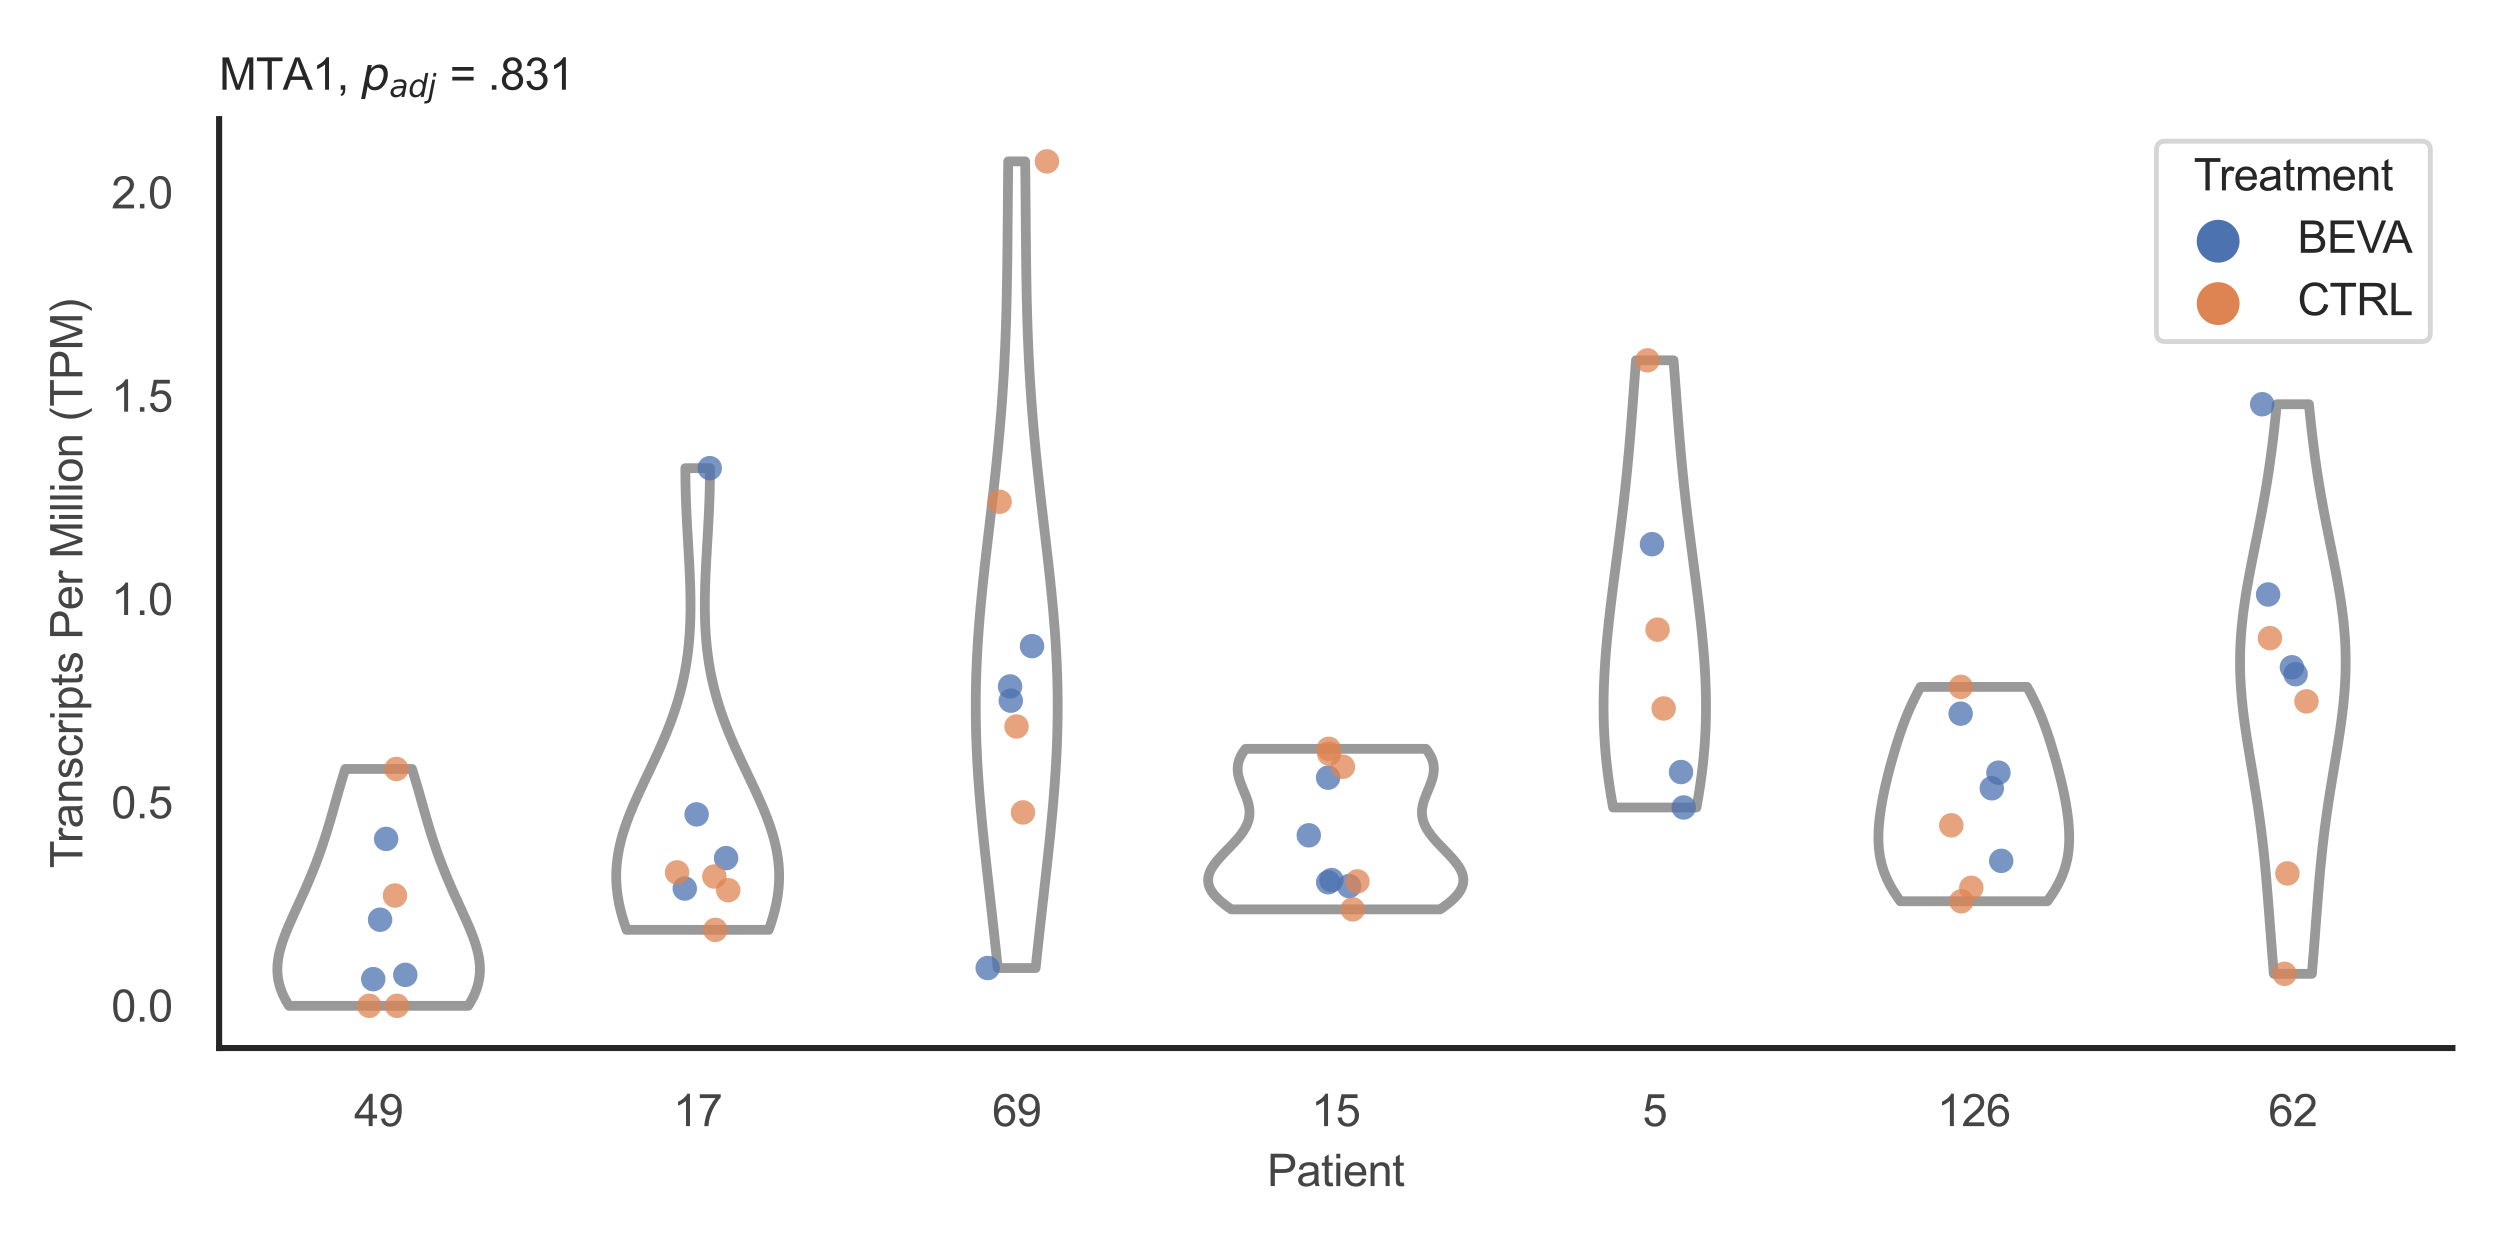 <?xml version="1.0" encoding="utf-8" standalone="no"?>
<!DOCTYPE svg PUBLIC "-//W3C//DTD SVG 1.1//EN"
  "http://www.w3.org/Graphics/SVG/1.1/DTD/svg11.dtd">
<svg xmlns:xlink="http://www.w3.org/1999/xlink" width="510.236pt" height="255.118pt" viewBox="0 0 510.236 255.118" xmlns="http://www.w3.org/2000/svg" version="1.1">
 <defs>
  <style type="text/css">*{stroke-linejoin: round; stroke-linecap: butt}</style>
 </defs>
 <g id="figure_1">
  <g id="patch_1">
   <path d="M 0 255.118 
L 510.236 255.118 
L 510.236 0 
L 0 0 
z
" style="fill: #ffffff"/>
  </g>
  <g id="axes_1">
   <g id="patch_2">
    <path d="M 44.72 213.898 
L 500.516 213.898 
L 500.516 24.32 
L 44.72 24.32 
z
" style="fill: #ffffff"/>
   </g>
   <g id="matplotlib.axis_1">
    <g id="xtick_1">
     <g id="text_1">
      <!-- 49 -->
      <g style="fill: #444444" transform="translate(72.272 229.84)scale(0.09 -0.09)">
       <defs>
        <path id="ArialMT-34" d="M 2069 0 
L 2069 1097 
L 81 1097 
L 81 1613 
L 2172 4581 
L 2631 4581 
L 2631 1613 
L 3250 1613 
L 3250 1097 
L 2631 1097 
L 2631 0 
L 2069 0 
z
M 2069 1613 
L 2069 3678 
L 634 1613 
L 2069 1613 
z
" transform="scale(0.016)"/>
        <path id="ArialMT-39" d="M 350 1059 
L 891 1109 
Q 959 728 1153 556 
Q 1347 384 1650 384 
Q 1909 384 2104 503 
Q 2300 622 2425 820 
Q 2550 1019 2634 1356 
Q 2719 1694 2719 2044 
Q 2719 2081 2716 2156 
Q 2547 1888 2255 1720 
Q 1963 1553 1622 1553 
Q 1053 1553 659 1965 
Q 266 2378 266 3053 
Q 266 3750 677 4175 
Q 1088 4600 1706 4600 
Q 2153 4600 2523 4359 
Q 2894 4119 3086 3673 
Q 3278 3228 3278 2384 
Q 3278 1506 3087 986 
Q 2897 466 2520 194 
Q 2144 -78 1638 -78 
Q 1100 -78 759 220 
Q 419 519 350 1059 
z
M 2653 3081 
Q 2653 3566 2395 3850 
Q 2138 4134 1775 4134 
Q 1400 4134 1122 3828 
Q 844 3522 844 3034 
Q 844 2597 1108 2323 
Q 1372 2050 1759 2050 
Q 2150 2050 2401 2323 
Q 2653 2597 2653 3081 
z
" transform="scale(0.016)"/>
       </defs>
       <use xlink:href="#ArialMT-34"/>
       <use xlink:href="#ArialMT-39" x="55.615"/>
      </g>
     </g>
    </g>
    <g id="xtick_2">
     <g id="text_2">
      <!-- 17 -->
      <g style="fill: #444444" transform="translate(137.386 229.84)scale(0.09 -0.09)">
       <defs>
        <path id="ArialMT-31" d="M 2384 0 
L 1822 0 
L 1822 3584 
Q 1619 3391 1289 3197 
Q 959 3003 697 2906 
L 697 3450 
Q 1169 3672 1522 3987 
Q 1875 4303 2022 4600 
L 2384 4600 
L 2384 0 
z
" transform="scale(0.016)"/>
        <path id="ArialMT-37" d="M 303 3981 
L 303 4522 
L 3269 4522 
L 3269 4084 
Q 2831 3619 2401 2847 
Q 1972 2075 1738 1259 
Q 1569 684 1522 0 
L 944 0 
Q 953 541 1156 1306 
Q 1359 2072 1739 2783 
Q 2119 3494 2547 3981 
L 303 3981 
z
" transform="scale(0.016)"/>
       </defs>
       <use xlink:href="#ArialMT-31"/>
       <use xlink:href="#ArialMT-37" x="55.615"/>
      </g>
     </g>
    </g>
    <g id="xtick_3">
     <g id="text_3">
      <!-- 69 -->
      <g style="fill: #444444" transform="translate(202.5 229.84)scale(0.09 -0.09)">
       <defs>
        <path id="ArialMT-36" d="M 3184 3459 
L 2625 3416 
Q 2550 3747 2413 3897 
Q 2184 4138 1850 4138 
Q 1581 4138 1378 3988 
Q 1113 3794 959 3422 
Q 806 3050 800 2363 
Q 1003 2672 1297 2822 
Q 1591 2972 1913 2972 
Q 2475 2972 2870 2558 
Q 3266 2144 3266 1488 
Q 3266 1056 3080 686 
Q 2894 316 2569 119 
Q 2244 -78 1831 -78 
Q 1128 -78 684 439 
Q 241 956 241 2144 
Q 241 3472 731 4075 
Q 1159 4600 1884 4600 
Q 2425 4600 2770 4297 
Q 3116 3994 3184 3459 
z
M 888 1484 
Q 888 1194 1011 928 
Q 1134 663 1356 523 
Q 1578 384 1822 384 
Q 2178 384 2434 671 
Q 2691 959 2691 1453 
Q 2691 1928 2437 2201 
Q 2184 2475 1800 2475 
Q 1419 2475 1153 2201 
Q 888 1928 888 1484 
z
" transform="scale(0.016)"/>
       </defs>
       <use xlink:href="#ArialMT-36"/>
       <use xlink:href="#ArialMT-39" x="55.615"/>
      </g>
     </g>
    </g>
    <g id="xtick_4">
     <g id="text_4">
      <!-- 15 -->
      <g style="fill: #444444" transform="translate(267.613 229.84)scale(0.09 -0.09)">
       <defs>
        <path id="ArialMT-35" d="M 266 1200 
L 856 1250 
Q 922 819 1161 601 
Q 1400 384 1738 384 
Q 2144 384 2425 690 
Q 2706 997 2706 1503 
Q 2706 1984 2436 2262 
Q 2166 2541 1728 2541 
Q 1456 2541 1237 2417 
Q 1019 2294 894 2097 
L 366 2166 
L 809 4519 
L 3088 4519 
L 3088 3981 
L 1259 3981 
L 1013 2750 
Q 1425 3038 1878 3038 
Q 2478 3038 2890 2622 
Q 3303 2206 3303 1553 
Q 3303 931 2941 478 
Q 2500 -78 1738 -78 
Q 1113 -78 717 272 
Q 322 622 266 1200 
z
" transform="scale(0.016)"/>
       </defs>
       <use xlink:href="#ArialMT-31"/>
       <use xlink:href="#ArialMT-35" x="55.615"/>
      </g>
     </g>
    </g>
    <g id="xtick_5">
     <g id="text_5">
      <!-- 5 -->
      <g style="fill: #444444" transform="translate(335.229 229.84)scale(0.09 -0.09)">
       <use xlink:href="#ArialMT-35"/>
      </g>
     </g>
    </g>
    <g id="xtick_6">
     <g id="text_6">
      <!-- 126 -->
      <g style="fill: #444444" transform="translate(395.338 229.84)scale(0.09 -0.09)">
       <defs>
        <path id="ArialMT-32" d="M 3222 541 
L 3222 0 
L 194 0 
Q 188 203 259 391 
Q 375 700 629 1000 
Q 884 1300 1366 1694 
Q 2113 2306 2375 2664 
Q 2638 3022 2638 3341 
Q 2638 3675 2398 3904 
Q 2159 4134 1775 4134 
Q 1369 4134 1125 3890 
Q 881 3647 878 3216 
L 300 3275 
Q 359 3922 746 4261 
Q 1134 4600 1788 4600 
Q 2447 4600 2831 4234 
Q 3216 3869 3216 3328 
Q 3216 3053 3103 2787 
Q 2991 2522 2730 2228 
Q 2469 1934 1863 1422 
Q 1356 997 1212 845 
Q 1069 694 975 541 
L 3222 541 
z
" transform="scale(0.016)"/>
       </defs>
       <use xlink:href="#ArialMT-31"/>
       <use xlink:href="#ArialMT-32" x="55.615"/>
       <use xlink:href="#ArialMT-36" x="111.23"/>
      </g>
     </g>
    </g>
    <g id="xtick_7">
     <g id="text_7">
      <!-- 62 -->
      <g style="fill: #444444" transform="translate(462.955 229.84)scale(0.09 -0.09)">
       <use xlink:href="#ArialMT-36"/>
       <use xlink:href="#ArialMT-32" x="55.615"/>
      </g>
     </g>
    </g>
    <g id="text_8">
     <!-- Patient -->
     <g style="fill: #444444" transform="translate(258.609 242.071)scale(0.09 -0.09)">
      <defs>
       <path id="ArialMT-50" d="M 494 0 
L 494 4581 
L 2222 4581 
Q 2678 4581 2919 4538 
Q 3256 4481 3484 4323 
Q 3713 4166 3852 3881 
Q 3991 3597 3991 3256 
Q 3991 2672 3619 2267 
Q 3247 1863 2275 1863 
L 1100 1863 
L 1100 0 
L 494 0 
z
M 1100 2403 
L 2284 2403 
Q 2872 2403 3119 2622 
Q 3366 2841 3366 3238 
Q 3366 3525 3220 3729 
Q 3075 3934 2838 4000 
Q 2684 4041 2272 4041 
L 1100 4041 
L 1100 2403 
z
" transform="scale(0.016)"/>
       <path id="ArialMT-61" d="M 2588 409 
Q 2275 144 1986 34 
Q 1697 -75 1366 -75 
Q 819 -75 525 192 
Q 231 459 231 875 
Q 231 1119 342 1320 
Q 453 1522 633 1644 
Q 813 1766 1038 1828 
Q 1203 1872 1538 1913 
Q 2219 1994 2541 2106 
Q 2544 2222 2544 2253 
Q 2544 2597 2384 2738 
Q 2169 2928 1744 2928 
Q 1347 2928 1158 2789 
Q 969 2650 878 2297 
L 328 2372 
Q 403 2725 575 2942 
Q 747 3159 1072 3276 
Q 1397 3394 1825 3394 
Q 2250 3394 2515 3294 
Q 2781 3194 2906 3042 
Q 3031 2891 3081 2659 
Q 3109 2516 3109 2141 
L 3109 1391 
Q 3109 606 3145 398 
Q 3181 191 3288 0 
L 2700 0 
Q 2613 175 2588 409 
z
M 2541 1666 
Q 2234 1541 1622 1453 
Q 1275 1403 1131 1340 
Q 988 1278 909 1158 
Q 831 1038 831 891 
Q 831 666 1001 516 
Q 1172 366 1500 366 
Q 1825 366 2078 508 
Q 2331 650 2450 897 
Q 2541 1088 2541 1459 
L 2541 1666 
z
" transform="scale(0.016)"/>
       <path id="ArialMT-74" d="M 1650 503 
L 1731 6 
Q 1494 -44 1306 -44 
Q 1000 -44 831 53 
Q 663 150 594 308 
Q 525 466 525 972 
L 525 2881 
L 113 2881 
L 113 3319 
L 525 3319 
L 525 4141 
L 1084 4478 
L 1084 3319 
L 1650 3319 
L 1650 2881 
L 1084 2881 
L 1084 941 
Q 1084 700 1114 631 
Q 1144 563 1211 522 
Q 1278 481 1403 481 
Q 1497 481 1650 503 
z
" transform="scale(0.016)"/>
       <path id="ArialMT-69" d="M 425 3934 
L 425 4581 
L 988 4581 
L 988 3934 
L 425 3934 
z
M 425 0 
L 425 3319 
L 988 3319 
L 988 0 
L 425 0 
z
" transform="scale(0.016)"/>
       <path id="ArialMT-65" d="M 2694 1069 
L 3275 997 
Q 3138 488 2766 206 
Q 2394 -75 1816 -75 
Q 1088 -75 661 373 
Q 234 822 234 1631 
Q 234 2469 665 2931 
Q 1097 3394 1784 3394 
Q 2450 3394 2872 2941 
Q 3294 2488 3294 1666 
Q 3294 1616 3291 1516 
L 816 1516 
Q 847 969 1125 678 
Q 1403 388 1819 388 
Q 2128 388 2347 550 
Q 2566 713 2694 1069 
z
M 847 1978 
L 2700 1978 
Q 2663 2397 2488 2606 
Q 2219 2931 1791 2931 
Q 1403 2931 1139 2672 
Q 875 2413 847 1978 
z
" transform="scale(0.016)"/>
       <path id="ArialMT-6e" d="M 422 0 
L 422 3319 
L 928 3319 
L 928 2847 
Q 1294 3394 1984 3394 
Q 2284 3394 2536 3286 
Q 2788 3178 2913 3003 
Q 3038 2828 3088 2588 
Q 3119 2431 3119 2041 
L 3119 0 
L 2556 0 
L 2556 2019 
Q 2556 2363 2490 2533 
Q 2425 2703 2258 2804 
Q 2091 2906 1866 2906 
Q 1506 2906 1245 2678 
Q 984 2450 984 1813 
L 984 0 
L 422 0 
z
" transform="scale(0.016)"/>
      </defs>
      <use xlink:href="#ArialMT-50"/>
      <use xlink:href="#ArialMT-61" x="66.699"/>
      <use xlink:href="#ArialMT-74" x="122.314"/>
      <use xlink:href="#ArialMT-69" x="150.098"/>
      <use xlink:href="#ArialMT-65" x="172.314"/>
      <use xlink:href="#ArialMT-6e" x="227.93"/>
      <use xlink:href="#ArialMT-74" x="283.545"/>
     </g>
    </g>
   </g>
   <g id="matplotlib.axis_2">
    <g id="ytick_1">
     <g id="text_9">
      <!-- 0.0 -->
      <g style="fill: #444444" transform="translate(22.71 208.502)scale(0.09 -0.09)">
       <defs>
        <path id="ArialMT-30" d="M 266 2259 
Q 266 3072 433 3567 
Q 600 4063 929 4331 
Q 1259 4600 1759 4600 
Q 2128 4600 2406 4451 
Q 2684 4303 2865 4023 
Q 3047 3744 3150 3342 
Q 3253 2941 3253 2259 
Q 3253 1453 3087 958 
Q 2922 463 2592 192 
Q 2263 -78 1759 -78 
Q 1097 -78 719 397 
Q 266 969 266 2259 
z
M 844 2259 
Q 844 1131 1108 757 
Q 1372 384 1759 384 
Q 2147 384 2411 759 
Q 2675 1134 2675 2259 
Q 2675 3391 2411 3762 
Q 2147 4134 1753 4134 
Q 1366 4134 1134 3806 
Q 844 3388 844 2259 
z
" transform="scale(0.016)"/>
        <path id="ArialMT-2e" d="M 581 0 
L 581 641 
L 1222 641 
L 1222 0 
L 581 0 
z
" transform="scale(0.016)"/>
       </defs>
       <use xlink:href="#ArialMT-30"/>
       <use xlink:href="#ArialMT-2e" x="55.615"/>
       <use xlink:href="#ArialMT-30" x="83.398"/>
      </g>
     </g>
    </g>
    <g id="ytick_2">
     <g id="text_10">
      <!-- 0.5 -->
      <g style="fill: #444444" transform="translate(22.71 167.01)scale(0.09 -0.09)">
       <use xlink:href="#ArialMT-30"/>
       <use xlink:href="#ArialMT-2e" x="55.615"/>
       <use xlink:href="#ArialMT-35" x="83.398"/>
      </g>
     </g>
    </g>
    <g id="ytick_3">
     <g id="text_11">
      <!-- 1.0 -->
      <g style="fill: #444444" transform="translate(22.71 125.517)scale(0.09 -0.09)">
       <use xlink:href="#ArialMT-31"/>
       <use xlink:href="#ArialMT-2e" x="55.615"/>
       <use xlink:href="#ArialMT-30" x="83.398"/>
      </g>
     </g>
    </g>
    <g id="ytick_4">
     <g id="text_12">
      <!-- 1.5 -->
      <g style="fill: #444444" transform="translate(22.71 84.025)scale(0.09 -0.09)">
       <use xlink:href="#ArialMT-31"/>
       <use xlink:href="#ArialMT-2e" x="55.615"/>
       <use xlink:href="#ArialMT-35" x="83.398"/>
      </g>
     </g>
    </g>
    <g id="ytick_5">
     <g id="text_13">
      <!-- 2.0 -->
      <g style="fill: #444444" transform="translate(22.71 42.533)scale(0.09 -0.09)">
       <use xlink:href="#ArialMT-32"/>
       <use xlink:href="#ArialMT-2e" x="55.615"/>
       <use xlink:href="#ArialMT-30" x="83.398"/>
      </g>
     </g>
    </g>
    <g id="text_14">
     <!-- Transcripts Per Million (TPM) -->
     <g style="fill: #444444" transform="translate(16.816 177.194)rotate(-90)scale(0.09 -0.09)">
      <defs>
       <path id="ArialMT-54" d="M 1659 0 
L 1659 4041 
L 150 4041 
L 150 4581 
L 3781 4581 
L 3781 4041 
L 2266 4041 
L 2266 0 
L 1659 0 
z
" transform="scale(0.016)"/>
       <path id="ArialMT-72" d="M 416 0 
L 416 3319 
L 922 3319 
L 922 2816 
Q 1116 3169 1280 3281 
Q 1444 3394 1641 3394 
Q 1925 3394 2219 3213 
L 2025 2691 
Q 1819 2813 1613 2813 
Q 1428 2813 1281 2702 
Q 1134 2591 1072 2394 
Q 978 2094 978 1738 
L 978 0 
L 416 0 
z
" transform="scale(0.016)"/>
       <path id="ArialMT-73" d="M 197 991 
L 753 1078 
Q 800 744 1014 566 
Q 1228 388 1613 388 
Q 2000 388 2187 545 
Q 2375 703 2375 916 
Q 2375 1106 2209 1216 
Q 2094 1291 1634 1406 
Q 1016 1563 777 1677 
Q 538 1791 414 1992 
Q 291 2194 291 2438 
Q 291 2659 392 2848 
Q 494 3038 669 3163 
Q 800 3259 1026 3326 
Q 1253 3394 1513 3394 
Q 1903 3394 2198 3281 
Q 2494 3169 2634 2976 
Q 2775 2784 2828 2463 
L 2278 2388 
Q 2241 2644 2061 2787 
Q 1881 2931 1553 2931 
Q 1166 2931 1000 2803 
Q 834 2675 834 2503 
Q 834 2394 903 2306 
Q 972 2216 1119 2156 
Q 1203 2125 1616 2013 
Q 2213 1853 2448 1751 
Q 2684 1650 2818 1456 
Q 2953 1263 2953 975 
Q 2953 694 2789 445 
Q 2625 197 2315 61 
Q 2006 -75 1616 -75 
Q 969 -75 630 194 
Q 291 463 197 991 
z
" transform="scale(0.016)"/>
       <path id="ArialMT-63" d="M 2588 1216 
L 3141 1144 
Q 3050 572 2676 248 
Q 2303 -75 1759 -75 
Q 1078 -75 664 370 
Q 250 816 250 1647 
Q 250 2184 428 2587 
Q 606 2991 970 3192 
Q 1334 3394 1763 3394 
Q 2303 3394 2647 3120 
Q 2991 2847 3088 2344 
L 2541 2259 
Q 2463 2594 2264 2762 
Q 2066 2931 1784 2931 
Q 1359 2931 1093 2626 
Q 828 2322 828 1663 
Q 828 994 1084 691 
Q 1341 388 1753 388 
Q 2084 388 2306 591 
Q 2528 794 2588 1216 
z
" transform="scale(0.016)"/>
       <path id="ArialMT-70" d="M 422 -1272 
L 422 3319 
L 934 3319 
L 934 2888 
Q 1116 3141 1344 3267 
Q 1572 3394 1897 3394 
Q 2322 3394 2647 3175 
Q 2972 2956 3137 2557 
Q 3303 2159 3303 1684 
Q 3303 1175 3120 767 
Q 2938 359 2589 142 
Q 2241 -75 1856 -75 
Q 1575 -75 1351 44 
Q 1128 163 984 344 
L 984 -1272 
L 422 -1272 
z
M 931 1641 
Q 931 1000 1190 694 
Q 1450 388 1819 388 
Q 2194 388 2461 705 
Q 2728 1022 2728 1688 
Q 2728 2322 2467 2637 
Q 2206 2953 1844 2953 
Q 1484 2953 1207 2617 
Q 931 2281 931 1641 
z
" transform="scale(0.016)"/>
       <path id="ArialMT-20" transform="scale(0.016)"/>
       <path id="ArialMT-4d" d="M 475 0 
L 475 4581 
L 1388 4581 
L 2472 1338 
Q 2622 884 2691 659 
Q 2769 909 2934 1394 
L 4031 4581 
L 4847 4581 
L 4847 0 
L 4263 0 
L 4263 3834 
L 2931 0 
L 2384 0 
L 1059 3900 
L 1059 0 
L 475 0 
z
" transform="scale(0.016)"/>
       <path id="ArialMT-6c" d="M 409 0 
L 409 4581 
L 972 4581 
L 972 0 
L 409 0 
z
" transform="scale(0.016)"/>
       <path id="ArialMT-6f" d="M 213 1659 
Q 213 2581 725 3025 
Q 1153 3394 1769 3394 
Q 2453 3394 2887 2945 
Q 3322 2497 3322 1706 
Q 3322 1066 3130 698 
Q 2938 331 2570 128 
Q 2203 -75 1769 -75 
Q 1072 -75 642 372 
Q 213 819 213 1659 
z
M 791 1659 
Q 791 1022 1069 705 
Q 1347 388 1769 388 
Q 2188 388 2466 706 
Q 2744 1025 2744 1678 
Q 2744 2294 2464 2611 
Q 2184 2928 1769 2928 
Q 1347 2928 1069 2612 
Q 791 2297 791 1659 
z
" transform="scale(0.016)"/>
       <path id="ArialMT-28" d="M 1497 -1347 
Q 1031 -759 709 28 
Q 388 816 388 1659 
Q 388 2403 628 3084 
Q 909 3875 1497 4659 
L 1900 4659 
Q 1522 4009 1400 3731 
Q 1209 3300 1100 2831 
Q 966 2247 966 1656 
Q 966 153 1900 -1347 
L 1497 -1347 
z
" transform="scale(0.016)"/>
       <path id="ArialMT-29" d="M 791 -1347 
L 388 -1347 
Q 1322 153 1322 1656 
Q 1322 2244 1188 2822 
Q 1081 3291 891 3722 
Q 769 4003 388 4659 
L 791 4659 
Q 1378 3875 1659 3084 
Q 1900 2403 1900 1659 
Q 1900 816 1576 28 
Q 1253 -759 791 -1347 
z
" transform="scale(0.016)"/>
      </defs>
      <use xlink:href="#ArialMT-54"/>
      <use xlink:href="#ArialMT-72" x="57.334"/>
      <use xlink:href="#ArialMT-61" x="90.635"/>
      <use xlink:href="#ArialMT-6e" x="146.25"/>
      <use xlink:href="#ArialMT-73" x="201.865"/>
      <use xlink:href="#ArialMT-63" x="251.865"/>
      <use xlink:href="#ArialMT-72" x="301.865"/>
      <use xlink:href="#ArialMT-69" x="335.166"/>
      <use xlink:href="#ArialMT-70" x="357.383"/>
      <use xlink:href="#ArialMT-74" x="412.998"/>
      <use xlink:href="#ArialMT-73" x="440.781"/>
      <use xlink:href="#ArialMT-20" x="490.781"/>
      <use xlink:href="#ArialMT-50" x="518.564"/>
      <use xlink:href="#ArialMT-65" x="585.264"/>
      <use xlink:href="#ArialMT-72" x="640.879"/>
      <use xlink:href="#ArialMT-20" x="674.18"/>
      <use xlink:href="#ArialMT-4d" x="701.963"/>
      <use xlink:href="#ArialMT-69" x="785.264"/>
      <use xlink:href="#ArialMT-6c" x="807.48"/>
      <use xlink:href="#ArialMT-6c" x="829.697"/>
      <use xlink:href="#ArialMT-69" x="851.914"/>
      <use xlink:href="#ArialMT-6f" x="874.131"/>
      <use xlink:href="#ArialMT-6e" x="929.746"/>
      <use xlink:href="#ArialMT-20" x="985.361"/>
      <use xlink:href="#ArialMT-28" x="1013.145"/>
      <use xlink:href="#ArialMT-54" x="1046.445"/>
      <use xlink:href="#ArialMT-50" x="1107.529"/>
      <use xlink:href="#ArialMT-4d" x="1174.229"/>
      <use xlink:href="#ArialMT-29" x="1257.529"/>
     </g>
    </g>
   </g>
   <g id="PolyCollection_1">
    <defs>
     <path id="maaa1fdde91" d="M 95.566 -49.837 
L 58.988 -49.837 
L 58.686 -50.325 
L 58.402 -50.814 
L 58.139 -51.302 
L 57.896 -51.79 
L 57.673 -52.278 
L 57.472 -52.767 
L 57.291 -53.255 
L 57.132 -53.743 
L 56.995 -54.232 
L 56.879 -54.72 
L 56.783 -55.208 
L 56.709 -55.696 
L 56.655 -56.185 
L 56.622 -56.673 
L 56.607 -57.161 
L 56.612 -57.649 
L 56.635 -58.138 
L 56.676 -58.626 
L 56.733 -59.114 
L 56.807 -59.602 
L 56.895 -60.091 
L 56.999 -60.579 
L 57.115 -61.067 
L 57.245 -61.555 
L 57.386 -62.044 
L 57.538 -62.532 
L 57.7 -63.02 
L 57.871 -63.509 
L 58.051 -63.997 
L 58.237 -64.485 
L 58.431 -64.973 
L 58.631 -65.462 
L 58.835 -65.95 
L 59.044 -66.438 
L 59.257 -66.926 
L 59.473 -67.415 
L 59.692 -67.903 
L 59.912 -68.391 
L 60.134 -68.879 
L 60.357 -69.368 
L 60.581 -69.856 
L 60.804 -70.344 
L 61.028 -70.832 
L 61.25 -71.321 
L 61.472 -71.809 
L 61.693 -72.297 
L 61.913 -72.786 
L 62.13 -73.274 
L 62.346 -73.762 
L 62.56 -74.25 
L 62.772 -74.739 
L 62.981 -75.227 
L 63.188 -75.715 
L 63.393 -76.203 
L 63.595 -76.692 
L 63.794 -77.18 
L 63.99 -77.668 
L 64.183 -78.156 
L 64.374 -78.645 
L 64.562 -79.133 
L 64.746 -79.621 
L 64.928 -80.109 
L 65.107 -80.598 
L 65.283 -81.086 
L 65.456 -81.574 
L 65.626 -82.062 
L 65.793 -82.551 
L 65.957 -83.039 
L 66.119 -83.527 
L 66.279 -84.016 
L 66.435 -84.504 
L 66.59 -84.992 
L 66.742 -85.48 
L 66.892 -85.969 
L 67.04 -86.457 
L 67.186 -86.945 
L 67.33 -87.433 
L 67.473 -87.922 
L 67.615 -88.41 
L 67.755 -88.898 
L 67.895 -89.386 
L 68.033 -89.875 
L 68.172 -90.363 
L 68.31 -90.851 
L 68.447 -91.339 
L 68.585 -91.828 
L 68.724 -92.316 
L 68.862 -92.804 
L 69.002 -93.293 
L 69.142 -93.781 
L 69.283 -94.269 
L 69.426 -94.757 
L 69.569 -95.246 
L 69.715 -95.734 
L 69.861 -96.222 
L 70.01 -96.71 
L 70.159 -97.199 
L 70.311 -97.687 
L 70.464 -98.175 
L 84.089 -98.175 
L 84.089 -98.175 
L 84.243 -97.687 
L 84.394 -97.199 
L 84.544 -96.71 
L 84.692 -96.222 
L 84.839 -95.734 
L 84.984 -95.246 
L 85.128 -94.757 
L 85.27 -94.269 
L 85.412 -93.781 
L 85.552 -93.293 
L 85.691 -92.804 
L 85.83 -92.316 
L 85.968 -91.828 
L 86.106 -91.339 
L 86.244 -90.851 
L 86.382 -90.363 
L 86.52 -89.875 
L 86.659 -89.386 
L 86.799 -88.898 
L 86.939 -88.41 
L 87.081 -87.922 
L 87.224 -87.433 
L 87.368 -86.945 
L 87.514 -86.457 
L 87.662 -85.969 
L 87.812 -85.48 
L 87.964 -84.992 
L 88.118 -84.504 
L 88.275 -84.016 
L 88.434 -83.527 
L 88.596 -83.039 
L 88.761 -82.551 
L 88.928 -82.062 
L 89.098 -81.574 
L 89.271 -81.086 
L 89.447 -80.598 
L 89.626 -80.109 
L 89.808 -79.621 
L 89.992 -79.133 
L 90.18 -78.645 
L 90.37 -78.156 
L 90.564 -77.668 
L 90.76 -77.18 
L 90.959 -76.692 
L 91.161 -76.203 
L 91.365 -75.715 
L 91.572 -75.227 
L 91.782 -74.739 
L 91.993 -74.25 
L 92.207 -73.762 
L 92.423 -73.274 
L 92.641 -72.786 
L 92.86 -72.297 
L 93.081 -71.809 
L 93.303 -71.321 
L 93.526 -70.832 
L 93.75 -70.344 
L 93.973 -69.856 
L 94.197 -69.368 
L 94.42 -68.879 
L 94.642 -68.391 
L 94.862 -67.903 
L 95.081 -67.415 
L 95.297 -66.926 
L 95.51 -66.438 
L 95.719 -65.95 
L 95.923 -65.462 
L 96.123 -64.973 
L 96.316 -64.485 
L 96.503 -63.997 
L 96.683 -63.509 
L 96.854 -63.02 
L 97.016 -62.532 
L 97.168 -62.044 
L 97.309 -61.555 
L 97.438 -61.067 
L 97.555 -60.579 
L 97.658 -60.091 
L 97.747 -59.602 
L 97.821 -59.114 
L 97.878 -58.626 
L 97.919 -58.138 
L 97.942 -57.649 
L 97.947 -57.161 
L 97.932 -56.673 
L 97.898 -56.185 
L 97.845 -55.696 
L 97.77 -55.208 
L 97.675 -54.72 
L 97.559 -54.232 
L 97.421 -53.743 
L 97.262 -53.255 
L 97.082 -52.767 
L 96.881 -52.278 
L 96.658 -51.79 
L 96.415 -51.302 
L 96.151 -50.814 
L 95.868 -50.325 
L 95.566 -49.837 
z
" style="stroke: #999999; stroke-width: 2"/>
    </defs>
    <g clip-path="url(#pd07f23eba1)">
     <use xlink:href="#maaa1fdde91" x="0" y="255.118" style="fill: #ffffff; stroke: #999999; stroke-width: 2"/>
    </g>
   </g>
   <g id="PolyCollection_2">
    <defs>
     <path id="m1f97160870" d="M 156.895 -65.338 
L 127.886 -65.338 
L 127.552 -66.29 
L 127.243 -67.242 
L 126.958 -68.193 
L 126.701 -69.145 
L 126.473 -70.097 
L 126.275 -71.049 
L 126.108 -72.001 
L 125.973 -72.953 
L 125.871 -73.904 
L 125.803 -74.856 
L 125.769 -75.808 
L 125.769 -76.76 
L 125.804 -77.712 
L 125.872 -78.664 
L 125.974 -79.615 
L 126.109 -80.567 
L 126.275 -81.519 
L 126.473 -82.471 
L 126.701 -83.423 
L 126.957 -84.375 
L 127.24 -85.327 
L 127.548 -86.278 
L 127.879 -87.23 
L 128.232 -88.182 
L 128.605 -89.134 
L 128.995 -90.086 
L 129.4 -91.038 
L 129.819 -91.989 
L 130.248 -92.941 
L 130.687 -93.893 
L 131.132 -94.845 
L 131.582 -95.797 
L 132.034 -96.749 
L 132.488 -97.7 
L 132.939 -98.652 
L 133.388 -99.604 
L 133.832 -100.556 
L 134.27 -101.508 
L 134.699 -102.46 
L 135.119 -103.412 
L 135.529 -104.363 
L 135.927 -105.315 
L 136.312 -106.267 
L 136.683 -107.219 
L 137.04 -108.171 
L 137.381 -109.123 
L 137.707 -110.074 
L 138.017 -111.026 
L 138.311 -111.978 
L 138.587 -112.93 
L 138.847 -113.882 
L 139.091 -114.834 
L 139.317 -115.785 
L 139.527 -116.737 
L 139.72 -117.689 
L 139.897 -118.641 
L 140.059 -119.593 
L 140.205 -120.545 
L 140.336 -121.497 
L 140.452 -122.448 
L 140.554 -123.4 
L 140.643 -124.352 
L 140.718 -125.304 
L 140.781 -126.256 
L 140.832 -127.208 
L 140.872 -128.159 
L 140.901 -129.111 
L 140.92 -130.063 
L 140.93 -131.015 
L 140.931 -131.967 
L 140.923 -132.919 
L 140.909 -133.87 
L 140.887 -134.822 
L 140.859 -135.774 
L 140.825 -136.726 
L 140.787 -137.678 
L 140.744 -138.63 
L 140.698 -139.581 
L 140.648 -140.533 
L 140.597 -141.485 
L 140.543 -142.437 
L 140.488 -143.389 
L 140.433 -144.341 
L 140.378 -145.293 
L 140.323 -146.244 
L 140.27 -147.196 
L 140.218 -148.148 
L 140.169 -149.1 
L 140.122 -150.052 
L 140.078 -151.004 
L 140.038 -151.955 
L 140.001 -152.907 
L 139.969 -153.859 
L 139.942 -154.811 
L 139.919 -155.763 
L 139.901 -156.715 
L 139.889 -157.666 
L 139.882 -158.618 
L 139.88 -159.57 
L 144.901 -159.57 
L 144.901 -159.57 
L 144.899 -158.618 
L 144.892 -157.666 
L 144.88 -156.715 
L 144.862 -155.763 
L 144.839 -154.811 
L 144.812 -153.859 
L 144.78 -152.907 
L 144.743 -151.955 
L 144.703 -151.004 
L 144.659 -150.052 
L 144.613 -149.1 
L 144.563 -148.148 
L 144.511 -147.196 
L 144.458 -146.244 
L 144.403 -145.293 
L 144.348 -144.341 
L 144.293 -143.389 
L 144.238 -142.437 
L 144.185 -141.485 
L 144.133 -140.533 
L 144.084 -139.581 
L 144.037 -138.63 
L 143.994 -137.678 
L 143.956 -136.726 
L 143.922 -135.774 
L 143.894 -134.822 
L 143.873 -133.87 
L 143.858 -132.919 
L 143.851 -131.967 
L 143.851 -131.015 
L 143.861 -130.063 
L 143.88 -129.111 
L 143.909 -128.159 
L 143.949 -127.208 
L 144 -126.256 
L 144.063 -125.304 
L 144.139 -124.352 
L 144.227 -123.4 
L 144.329 -122.448 
L 144.446 -121.497 
L 144.576 -120.545 
L 144.722 -119.593 
L 144.884 -118.641 
L 145.061 -117.689 
L 145.254 -116.737 
L 145.464 -115.785 
L 145.691 -114.834 
L 145.934 -113.882 
L 146.194 -112.93 
L 146.471 -111.978 
L 146.764 -111.026 
L 147.074 -110.074 
L 147.4 -109.123 
L 147.741 -108.171 
L 148.098 -107.219 
L 148.47 -106.267 
L 148.854 -105.315 
L 149.252 -104.363 
L 149.662 -103.412 
L 150.082 -102.46 
L 150.512 -101.508 
L 150.949 -100.556 
L 151.393 -99.604 
L 151.842 -98.652 
L 152.294 -97.7 
L 152.747 -96.749 
L 153.199 -95.797 
L 153.649 -94.845 
L 154.095 -93.893 
L 154.533 -92.941 
L 154.963 -91.989 
L 155.381 -91.038 
L 155.787 -90.086 
L 156.177 -89.134 
L 156.549 -88.182 
L 156.902 -87.23 
L 157.233 -86.278 
L 157.542 -85.327 
L 157.824 -84.375 
L 158.08 -83.423 
L 158.308 -82.471 
L 158.506 -81.519 
L 158.673 -80.567 
L 158.807 -79.615 
L 158.909 -78.664 
L 158.978 -77.712 
L 159.012 -76.76 
L 159.012 -75.808 
L 158.978 -74.856 
L 158.91 -73.904 
L 158.808 -72.953 
L 158.673 -72.001 
L 158.506 -71.049 
L 158.308 -70.097 
L 158.08 -69.145 
L 157.823 -68.193 
L 157.539 -67.242 
L 157.229 -66.29 
L 156.895 -65.338 
z
" style="stroke: #999999; stroke-width: 2"/>
    </defs>
    <g clip-path="url(#pd07f23eba1)">
     <use xlink:href="#m1f97160870" x="0" y="255.118" style="fill: #ffffff; stroke: #999999; stroke-width: 2"/>
    </g>
   </g>
   <g id="PolyCollection_3">
    <defs>
     <path id="mb7d5c4b578" d="M 211.372 -57.551 
L 203.637 -57.551 
L 203.464 -59.214 
L 203.288 -60.877 
L 203.11 -62.54 
L 202.929 -64.203 
L 202.746 -65.866 
L 202.561 -67.529 
L 202.375 -69.192 
L 202.188 -70.855 
L 202.001 -72.518 
L 201.813 -74.181 
L 201.627 -75.844 
L 201.442 -77.507 
L 201.259 -79.169 
L 201.078 -80.832 
L 200.901 -82.495 
L 200.728 -84.158 
L 200.561 -85.821 
L 200.399 -87.484 
L 200.243 -89.147 
L 200.095 -90.81 
L 199.955 -92.473 
L 199.823 -94.136 
L 199.702 -95.799 
L 199.591 -97.462 
L 199.49 -99.125 
L 199.402 -100.787 
L 199.326 -102.45 
L 199.262 -104.113 
L 199.212 -105.776 
L 199.175 -107.439 
L 199.152 -109.102 
L 199.143 -110.765 
L 199.148 -112.428 
L 199.167 -114.091 
L 199.201 -115.754 
L 199.248 -117.417 
L 199.31 -119.08 
L 199.385 -120.743 
L 199.472 -122.405 
L 199.573 -124.068 
L 199.685 -125.731 
L 199.809 -127.394 
L 199.943 -129.057 
L 200.087 -130.72 
L 200.241 -132.383 
L 200.402 -134.046 
L 200.571 -135.709 
L 200.747 -137.372 
L 200.928 -139.035 
L 201.114 -140.698 
L 201.303 -142.361 
L 201.496 -144.023 
L 201.69 -145.686 
L 201.885 -147.349 
L 202.081 -149.012 
L 202.275 -150.675 
L 202.468 -152.338 
L 202.659 -154.001 
L 202.847 -155.664 
L 203.031 -157.327 
L 203.211 -158.99 
L 203.386 -160.653 
L 203.555 -162.316 
L 203.718 -163.979 
L 203.875 -165.642 
L 204.026 -167.304 
L 204.169 -168.967 
L 204.306 -170.63 
L 204.434 -172.293 
L 204.556 -173.956 
L 204.669 -175.619 
L 204.776 -177.282 
L 204.874 -178.945 
L 204.965 -180.608 
L 205.049 -182.271 
L 205.125 -183.934 
L 205.195 -185.597 
L 205.258 -187.26 
L 205.314 -188.922 
L 205.365 -190.585 
L 205.41 -192.248 
L 205.45 -193.911 
L 205.485 -195.574 
L 205.516 -197.237 
L 205.543 -198.9 
L 205.567 -200.563 
L 205.587 -202.226 
L 205.606 -203.889 
L 205.622 -205.552 
L 205.637 -207.215 
L 205.651 -208.878 
L 205.665 -210.54 
L 205.678 -212.203 
L 205.692 -213.866 
L 205.707 -215.529 
L 205.722 -217.192 
L 205.739 -218.855 
L 205.758 -220.518 
L 205.778 -222.181 
L 209.231 -222.181 
L 209.231 -222.181 
L 209.251 -220.518 
L 209.27 -218.855 
L 209.286 -217.192 
L 209.302 -215.529 
L 209.316 -213.866 
L 209.33 -212.203 
L 209.344 -210.54 
L 209.357 -208.878 
L 209.371 -207.215 
L 209.387 -205.552 
L 209.403 -203.889 
L 209.421 -202.226 
L 209.442 -200.563 
L 209.466 -198.9 
L 209.493 -197.237 
L 209.524 -195.574 
L 209.559 -193.911 
L 209.599 -192.248 
L 209.644 -190.585 
L 209.694 -188.922 
L 209.751 -187.26 
L 209.814 -185.597 
L 209.883 -183.934 
L 209.96 -182.271 
L 210.044 -180.608 
L 210.135 -178.945 
L 210.233 -177.282 
L 210.339 -175.619 
L 210.453 -173.956 
L 210.574 -172.293 
L 210.703 -170.63 
L 210.839 -168.967 
L 210.983 -167.304 
L 211.133 -165.642 
L 211.29 -163.979 
L 211.454 -162.316 
L 211.623 -160.653 
L 211.798 -158.99 
L 211.978 -157.327 
L 212.162 -155.664 
L 212.35 -154.001 
L 212.54 -152.338 
L 212.733 -150.675 
L 212.928 -149.012 
L 213.123 -147.349 
L 213.319 -145.686 
L 213.513 -144.023 
L 213.705 -142.361 
L 213.895 -140.698 
L 214.081 -139.035 
L 214.262 -137.372 
L 214.437 -135.709 
L 214.606 -134.046 
L 214.768 -132.383 
L 214.921 -130.72 
L 215.066 -129.057 
L 215.2 -127.394 
L 215.324 -125.731 
L 215.436 -124.068 
L 215.536 -122.405 
L 215.624 -120.743 
L 215.699 -119.08 
L 215.76 -117.417 
L 215.808 -115.754 
L 215.841 -114.091 
L 215.861 -112.428 
L 215.866 -110.765 
L 215.857 -109.102 
L 215.834 -107.439 
L 215.797 -105.776 
L 215.747 -104.113 
L 215.683 -102.45 
L 215.607 -100.787 
L 215.518 -99.125 
L 215.418 -97.462 
L 215.307 -95.799 
L 215.185 -94.136 
L 215.054 -92.473 
L 214.914 -90.81 
L 214.766 -89.147 
L 214.61 -87.484 
L 214.448 -85.821 
L 214.28 -84.158 
L 214.108 -82.495 
L 213.931 -80.832 
L 213.75 -79.169 
L 213.567 -77.507 
L 213.382 -75.844 
L 213.195 -74.181 
L 213.008 -72.518 
L 212.821 -70.855 
L 212.634 -69.192 
L 212.448 -67.529 
L 212.263 -65.866 
L 212.08 -64.203 
L 211.899 -62.54 
L 211.72 -60.877 
L 211.545 -59.214 
L 211.372 -57.551 
z
" style="stroke: #999999; stroke-width: 2"/>
    </defs>
    <g clip-path="url(#pd07f23eba1)">
     <use xlink:href="#mb7d5c4b578" x="0" y="255.118" style="fill: #ffffff; stroke: #999999; stroke-width: 2"/>
    </g>
   </g>
   <g id="PolyCollection_4">
    <defs>
     <path id="m7962e38ca8" d="M 293.919 -69.524 
L 251.317 -69.524 
L 250.837 -69.855 
L 250.376 -70.186 
L 249.936 -70.517 
L 249.518 -70.848 
L 249.124 -71.179 
L 248.755 -71.51 
L 248.413 -71.841 
L 248.097 -72.172 
L 247.809 -72.502 
L 247.551 -72.833 
L 247.322 -73.164 
L 247.123 -73.495 
L 246.954 -73.826 
L 246.817 -74.157 
L 246.71 -74.488 
L 246.634 -74.819 
L 246.588 -75.15 
L 246.573 -75.481 
L 246.587 -75.812 
L 246.63 -76.143 
L 246.701 -76.474 
L 246.799 -76.805 
L 246.924 -77.135 
L 247.073 -77.466 
L 247.246 -77.797 
L 247.441 -78.128 
L 247.657 -78.459 
L 247.891 -78.79 
L 248.142 -79.121 
L 248.409 -79.452 
L 248.69 -79.783 
L 248.982 -80.114 
L 249.284 -80.445 
L 249.594 -80.776 
L 249.909 -81.107 
L 250.229 -81.437 
L 250.55 -81.768 
L 250.872 -82.099 
L 251.191 -82.43 
L 251.507 -82.761 
L 251.817 -83.092 
L 252.121 -83.423 
L 252.415 -83.754 
L 252.699 -84.085 
L 252.971 -84.416 
L 253.231 -84.747 
L 253.475 -85.078 
L 253.705 -85.409 
L 253.918 -85.74 
L 254.113 -86.07 
L 254.291 -86.401 
L 254.449 -86.732 
L 254.589 -87.063 
L 254.709 -87.394 
L 254.81 -87.725 
L 254.89 -88.056 
L 254.952 -88.387 
L 254.994 -88.718 
L 255.017 -89.049 
L 255.021 -89.38 
L 255.008 -89.711 
L 254.977 -90.042 
L 254.931 -90.373 
L 254.869 -90.703 
L 254.794 -91.034 
L 254.705 -91.365 
L 254.606 -91.696 
L 254.496 -92.027 
L 254.377 -92.358 
L 254.251 -92.689 
L 254.12 -93.02 
L 253.985 -93.351 
L 253.847 -93.682 
L 253.709 -94.013 
L 253.572 -94.344 
L 253.438 -94.675 
L 253.309 -95.005 
L 253.185 -95.336 
L 253.07 -95.667 
L 252.964 -95.998 
L 252.869 -96.329 
L 252.786 -96.66 
L 252.717 -96.991 
L 252.663 -97.322 
L 252.625 -97.653 
L 252.605 -97.984 
L 252.603 -98.315 
L 252.621 -98.646 
L 252.658 -98.977 
L 252.717 -99.308 
L 252.796 -99.638 
L 252.897 -99.969 
L 253.021 -100.3 
L 253.166 -100.631 
L 253.333 -100.962 
L 253.523 -101.293 
L 253.734 -101.624 
L 253.966 -101.955 
L 254.219 -102.286 
L 291.017 -102.286 
L 291.017 -102.286 
L 291.27 -101.955 
L 291.503 -101.624 
L 291.714 -101.293 
L 291.903 -100.962 
L 292.07 -100.631 
L 292.216 -100.3 
L 292.339 -99.969 
L 292.44 -99.638 
L 292.52 -99.308 
L 292.578 -98.977 
L 292.616 -98.646 
L 292.633 -98.315 
L 292.631 -97.984 
L 292.611 -97.653 
L 292.574 -97.322 
L 292.52 -96.991 
L 292.451 -96.66 
L 292.368 -96.329 
L 292.273 -95.998 
L 292.166 -95.667 
L 292.051 -95.336 
L 291.928 -95.005 
L 291.798 -94.675 
L 291.664 -94.344 
L 291.527 -94.013 
L 291.389 -93.682 
L 291.252 -93.351 
L 291.116 -93.02 
L 290.985 -92.689 
L 290.859 -92.358 
L 290.741 -92.027 
L 290.631 -91.696 
L 290.531 -91.365 
L 290.442 -91.034 
L 290.367 -90.703 
L 290.305 -90.373 
L 290.259 -90.042 
L 290.228 -89.711 
L 290.215 -89.38 
L 290.22 -89.049 
L 290.243 -88.718 
L 290.285 -88.387 
L 290.346 -88.056 
L 290.427 -87.725 
L 290.527 -87.394 
L 290.647 -87.063 
L 290.787 -86.732 
L 290.946 -86.401 
L 291.123 -86.07 
L 291.319 -85.74 
L 291.531 -85.409 
L 291.761 -85.078 
L 292.006 -84.747 
L 292.265 -84.416 
L 292.537 -84.085 
L 292.821 -83.754 
L 293.116 -83.423 
L 293.419 -83.092 
L 293.729 -82.761 
L 294.045 -82.43 
L 294.365 -82.099 
L 294.686 -81.768 
L 295.008 -81.437 
L 295.327 -81.107 
L 295.643 -80.776 
L 295.952 -80.445 
L 296.254 -80.114 
L 296.546 -79.783 
L 296.827 -79.452 
L 297.094 -79.121 
L 297.345 -78.79 
L 297.58 -78.459 
L 297.795 -78.128 
L 297.99 -77.797 
L 298.163 -77.466 
L 298.312 -77.135 
L 298.437 -76.805 
L 298.535 -76.474 
L 298.606 -76.143 
L 298.649 -75.812 
L 298.664 -75.481 
L 298.648 -75.15 
L 298.603 -74.819 
L 298.526 -74.488 
L 298.42 -74.157 
L 298.282 -73.826 
L 298.113 -73.495 
L 297.915 -73.164 
L 297.686 -72.833 
L 297.427 -72.502 
L 297.139 -72.172 
L 296.824 -71.841 
L 296.481 -71.51 
L 296.112 -71.179 
L 295.718 -70.848 
L 295.3 -70.517 
L 294.86 -70.186 
L 294.4 -69.855 
L 293.919 -69.524 
z
" style="stroke: #999999; stroke-width: 2"/>
    </defs>
    <g clip-path="url(#pd07f23eba1)">
     <use xlink:href="#m7962e38ca8" x="0" y="255.118" style="fill: #ffffff; stroke: #999999; stroke-width: 2"/>
    </g>
   </g>
   <g id="PolyCollection_5">
    <defs>
     <path id="md86f44d523" d="M 346.244 -90.318 
L 329.22 -90.318 
L 329.055 -91.24 
L 328.896 -92.162 
L 328.744 -93.084 
L 328.598 -94.005 
L 328.459 -94.927 
L 328.327 -95.849 
L 328.202 -96.771 
L 328.085 -97.693 
L 327.975 -98.615 
L 327.873 -99.537 
L 327.779 -100.458 
L 327.693 -101.38 
L 327.616 -102.302 
L 327.546 -103.224 
L 327.484 -104.146 
L 327.431 -105.068 
L 327.385 -105.989 
L 327.348 -106.911 
L 327.319 -107.833 
L 327.297 -108.755 
L 327.283 -109.677 
L 327.277 -110.599 
L 327.279 -111.52 
L 327.287 -112.442 
L 327.303 -113.364 
L 327.326 -114.286 
L 327.355 -115.208 
L 327.391 -116.13 
L 327.434 -117.051 
L 327.482 -117.973 
L 327.536 -118.895 
L 327.596 -119.817 
L 327.662 -120.739 
L 327.732 -121.661 
L 327.807 -122.582 
L 327.887 -123.504 
L 327.971 -124.426 
L 328.06 -125.348 
L 328.152 -126.27 
L 328.248 -127.192 
L 328.347 -128.114 
L 328.449 -129.035 
L 328.554 -129.957 
L 328.662 -130.879 
L 328.772 -131.801 
L 328.884 -132.723 
L 328.998 -133.645 
L 329.113 -134.566 
L 329.23 -135.488 
L 329.348 -136.41 
L 329.467 -137.332 
L 329.587 -138.254 
L 329.707 -139.176 
L 329.827 -140.097 
L 329.948 -141.019 
L 330.068 -141.941 
L 330.188 -142.863 
L 330.307 -143.785 
L 330.426 -144.707 
L 330.544 -145.628 
L 330.661 -146.55 
L 330.776 -147.472 
L 330.89 -148.394 
L 331.003 -149.316 
L 331.114 -150.238 
L 331.223 -151.16 
L 331.331 -152.081 
L 331.436 -153.003 
L 331.54 -153.925 
L 331.641 -154.847 
L 331.741 -155.769 
L 331.838 -156.691 
L 331.933 -157.612 
L 332.026 -158.534 
L 332.117 -159.456 
L 332.206 -160.378 
L 332.293 -161.3 
L 332.378 -162.222 
L 332.461 -163.143 
L 332.542 -164.065 
L 332.621 -164.987 
L 332.699 -165.909 
L 332.775 -166.831 
L 332.85 -167.753 
L 332.924 -168.674 
L 332.996 -169.596 
L 333.068 -170.518 
L 333.138 -171.44 
L 333.208 -172.362 
L 333.278 -173.284 
L 333.347 -174.206 
L 333.416 -175.127 
L 333.485 -176.049 
L 333.553 -176.971 
L 333.622 -177.893 
L 333.691 -178.815 
L 333.761 -179.737 
L 333.831 -180.658 
L 333.902 -181.58 
L 341.562 -181.58 
L 341.562 -181.58 
L 341.633 -180.658 
L 341.703 -179.737 
L 341.772 -178.815 
L 341.841 -177.893 
L 341.91 -176.971 
L 341.979 -176.049 
L 342.048 -175.127 
L 342.117 -174.206 
L 342.186 -173.284 
L 342.255 -172.362 
L 342.325 -171.44 
L 342.396 -170.518 
L 342.467 -169.596 
L 342.54 -168.674 
L 342.614 -167.753 
L 342.688 -166.831 
L 342.765 -165.909 
L 342.843 -164.987 
L 342.922 -164.065 
L 343.003 -163.143 
L 343.086 -162.222 
L 343.171 -161.3 
L 343.258 -160.378 
L 343.347 -159.456 
L 343.438 -158.534 
L 343.531 -157.612 
L 343.626 -156.691 
L 343.723 -155.769 
L 343.822 -154.847 
L 343.924 -153.925 
L 344.028 -153.003 
L 344.133 -152.081 
L 344.241 -151.16 
L 344.35 -150.238 
L 344.461 -149.316 
L 344.573 -148.394 
L 344.688 -147.472 
L 344.803 -146.55 
L 344.92 -145.628 
L 345.038 -144.707 
L 345.156 -143.785 
L 345.276 -142.863 
L 345.396 -141.941 
L 345.516 -141.019 
L 345.636 -140.097 
L 345.757 -139.176 
L 345.877 -138.254 
L 345.997 -137.332 
L 346.116 -136.41 
L 346.234 -135.488 
L 346.351 -134.566 
L 346.466 -133.645 
L 346.58 -132.723 
L 346.692 -131.801 
L 346.802 -130.879 
L 346.91 -129.957 
L 347.015 -129.035 
L 347.117 -128.114 
L 347.216 -127.192 
L 347.312 -126.27 
L 347.404 -125.348 
L 347.492 -124.426 
L 347.577 -123.504 
L 347.656 -122.582 
L 347.732 -121.661 
L 347.802 -120.739 
L 347.867 -119.817 
L 347.927 -118.895 
L 347.982 -117.973 
L 348.03 -117.051 
L 348.072 -116.13 
L 348.108 -115.208 
L 348.138 -114.286 
L 348.161 -113.364 
L 348.176 -112.442 
L 348.185 -111.52 
L 348.186 -110.599 
L 348.18 -109.677 
L 348.167 -108.755 
L 348.145 -107.833 
L 348.116 -106.911 
L 348.078 -105.989 
L 348.033 -105.068 
L 347.979 -104.146 
L 347.918 -103.224 
L 347.848 -102.302 
L 347.77 -101.38 
L 347.684 -100.458 
L 347.59 -99.537 
L 347.489 -98.615 
L 347.379 -97.693 
L 347.262 -96.771 
L 347.137 -95.849 
L 347.005 -94.927 
L 346.866 -94.005 
L 346.72 -93.084 
L 346.567 -92.162 
L 346.409 -91.24 
L 346.244 -90.318 
z
" style="stroke: #999999; stroke-width: 2"/>
    </defs>
    <g clip-path="url(#pd07f23eba1)">
     <use xlink:href="#md86f44d523" x="0" y="255.118" style="fill: #ffffff; stroke: #999999; stroke-width: 2"/>
    </g>
   </g>
   <g id="PolyCollection_6">
    <defs>
     <path id="m76a19a6460" d="M 417.845 -71.179 
L 387.846 -71.179 
L 387.527 -71.621 
L 387.218 -72.063 
L 386.921 -72.504 
L 386.634 -72.946 
L 386.359 -73.388 
L 386.097 -73.83 
L 385.846 -74.272 
L 385.609 -74.714 
L 385.384 -75.156 
L 385.172 -75.598 
L 384.972 -76.04 
L 384.786 -76.482 
L 384.613 -76.924 
L 384.452 -77.365 
L 384.304 -77.807 
L 384.168 -78.249 
L 384.044 -78.691 
L 383.933 -79.133 
L 383.832 -79.575 
L 383.743 -80.017 
L 383.665 -80.459 
L 383.597 -80.901 
L 383.539 -81.343 
L 383.491 -81.785 
L 383.452 -82.226 
L 383.421 -82.668 
L 383.399 -83.11 
L 383.386 -83.552 
L 383.379 -83.994 
L 383.38 -84.436 
L 383.388 -84.878 
L 383.402 -85.32 
L 383.423 -85.762 
L 383.449 -86.204 
L 383.481 -86.645 
L 383.518 -87.087 
L 383.56 -87.529 
L 383.607 -87.971 
L 383.658 -88.413 
L 383.714 -88.855 
L 383.774 -89.297 
L 383.838 -89.739 
L 383.905 -90.181 
L 383.977 -90.623 
L 384.051 -91.065 
L 384.129 -91.506 
L 384.211 -91.948 
L 384.295 -92.39 
L 384.383 -92.832 
L 384.473 -93.274 
L 384.567 -93.716 
L 384.663 -94.158 
L 384.761 -94.6 
L 384.863 -95.042 
L 384.966 -95.484 
L 385.072 -95.926 
L 385.18 -96.367 
L 385.291 -96.809 
L 385.403 -97.251 
L 385.518 -97.693 
L 385.634 -98.135 
L 385.752 -98.577 
L 385.872 -99.019 
L 385.994 -99.461 
L 386.117 -99.903 
L 386.242 -100.345 
L 386.369 -100.786 
L 386.497 -101.228 
L 386.627 -101.67 
L 386.759 -102.112 
L 386.892 -102.554 
L 387.028 -102.996 
L 387.165 -103.438 
L 387.305 -103.88 
L 387.446 -104.322 
L 387.591 -104.764 
L 387.737 -105.206 
L 387.886 -105.647 
L 388.039 -106.089 
L 388.194 -106.531 
L 388.353 -106.973 
L 388.515 -107.415 
L 388.681 -107.857 
L 388.851 -108.299 
L 389.025 -108.741 
L 389.204 -109.183 
L 389.387 -109.625 
L 389.574 -110.066 
L 389.767 -110.508 
L 389.965 -110.95 
L 390.167 -111.392 
L 390.375 -111.834 
L 390.589 -112.276 
L 390.807 -112.718 
L 391.031 -113.16 
L 391.26 -113.602 
L 391.494 -114.044 
L 391.733 -114.486 
L 391.976 -114.927 
L 413.715 -114.927 
L 413.715 -114.927 
L 413.959 -114.486 
L 414.198 -114.044 
L 414.432 -113.602 
L 414.66 -113.16 
L 414.884 -112.718 
L 415.103 -112.276 
L 415.316 -111.834 
L 415.524 -111.392 
L 415.727 -110.95 
L 415.924 -110.508 
L 416.117 -110.066 
L 416.305 -109.625 
L 416.488 -109.183 
L 416.666 -108.741 
L 416.84 -108.299 
L 417.01 -107.857 
L 417.176 -107.415 
L 417.338 -106.973 
L 417.497 -106.531 
L 417.652 -106.089 
L 417.805 -105.647 
L 417.954 -105.206 
L 418.101 -104.764 
L 418.245 -104.322 
L 418.386 -103.88 
L 418.526 -103.438 
L 418.663 -102.996 
L 418.799 -102.554 
L 418.932 -102.112 
L 419.064 -101.67 
L 419.194 -101.228 
L 419.323 -100.786 
L 419.449 -100.345 
L 419.574 -99.903 
L 419.698 -99.461 
L 419.819 -99.019 
L 419.939 -98.577 
L 420.057 -98.135 
L 420.174 -97.693 
L 420.288 -97.251 
L 420.4 -96.809 
L 420.511 -96.367 
L 420.619 -95.926 
L 420.725 -95.484 
L 420.829 -95.042 
L 420.93 -94.6 
L 421.028 -94.158 
L 421.124 -93.716 
L 421.218 -93.274 
L 421.308 -92.832 
L 421.396 -92.39 
L 421.48 -91.948 
L 421.562 -91.506 
L 421.64 -91.065 
L 421.715 -90.623 
L 421.786 -90.181 
L 421.853 -89.739 
L 421.917 -89.297 
L 421.977 -88.855 
L 422.033 -88.413 
L 422.084 -87.971 
L 422.131 -87.529 
L 422.173 -87.087 
L 422.21 -86.645 
L 422.242 -86.204 
L 422.268 -85.762 
L 422.289 -85.32 
L 422.303 -84.878 
L 422.311 -84.436 
L 422.312 -83.994 
L 422.306 -83.552 
L 422.292 -83.11 
L 422.27 -82.668 
L 422.24 -82.226 
L 422.201 -81.785 
L 422.152 -81.343 
L 422.094 -80.901 
L 422.027 -80.459 
L 421.948 -80.017 
L 421.859 -79.575 
L 421.759 -79.133 
L 421.647 -78.691 
L 421.523 -78.249 
L 421.387 -77.807 
L 421.239 -77.365 
L 421.078 -76.924 
L 420.905 -76.482 
L 420.719 -76.04 
L 420.52 -75.598 
L 420.308 -75.156 
L 420.083 -74.714 
L 419.845 -74.272 
L 419.595 -73.83 
L 419.332 -73.388 
L 419.057 -72.946 
L 418.771 -72.504 
L 418.473 -72.063 
L 418.164 -71.621 
L 417.845 -71.179 
z
" style="stroke: #999999; stroke-width: 2"/>
    </defs>
    <g clip-path="url(#pd07f23eba1)">
     <use xlink:href="#m76a19a6460" x="0" y="255.118" style="fill: #ffffff; stroke: #999999; stroke-width: 2"/>
    </g>
   </g>
   <g id="PolyCollection_7">
    <defs>
     <path id="mf6915bf3e5" d="M 471.837 -56.368 
L 464.082 -56.368 
L 463.981 -57.542 
L 463.882 -58.716 
L 463.786 -59.89 
L 463.691 -61.064 
L 463.598 -62.239 
L 463.506 -63.413 
L 463.416 -64.587 
L 463.327 -65.761 
L 463.238 -66.935 
L 463.149 -68.11 
L 463.06 -69.284 
L 462.969 -70.458 
L 462.878 -71.632 
L 462.784 -72.806 
L 462.688 -73.981 
L 462.589 -75.155 
L 462.487 -76.329 
L 462.38 -77.503 
L 462.269 -78.677 
L 462.153 -79.852 
L 462.031 -81.026 
L 461.904 -82.2 
L 461.77 -83.374 
L 461.631 -84.548 
L 461.485 -85.723 
L 461.332 -86.897 
L 461.173 -88.071 
L 461.008 -89.245 
L 460.837 -90.419 
L 460.66 -91.594 
L 460.478 -92.768 
L 460.292 -93.942 
L 460.102 -95.116 
L 459.909 -96.29 
L 459.714 -97.465 
L 459.518 -98.639 
L 459.321 -99.813 
L 459.126 -100.987 
L 458.934 -102.161 
L 458.745 -103.336 
L 458.561 -104.51 
L 458.383 -105.684 
L 458.213 -106.858 
L 458.052 -108.032 
L 457.9 -109.207 
L 457.761 -110.381 
L 457.634 -111.555 
L 457.521 -112.729 
L 457.422 -113.903 
L 457.339 -115.078 
L 457.273 -116.252 
L 457.224 -117.426 
L 457.193 -118.6 
L 457.18 -119.774 
L 457.185 -120.949 
L 457.209 -122.123 
L 457.251 -123.297 
L 457.312 -124.471 
L 457.391 -125.645 
L 457.487 -126.82 
L 457.6 -127.994 
L 457.73 -129.168 
L 457.874 -130.342 
L 458.033 -131.516 
L 458.206 -132.691 
L 458.39 -133.865 
L 458.586 -135.039 
L 458.791 -136.213 
L 459.005 -137.387 
L 459.225 -138.562 
L 459.452 -139.736 
L 459.683 -140.91 
L 459.917 -142.084 
L 460.153 -143.258 
L 460.39 -144.433 
L 460.626 -145.607 
L 460.861 -146.781 
L 461.093 -147.955 
L 461.323 -149.129 
L 461.548 -150.304 
L 461.768 -151.478 
L 461.983 -152.652 
L 462.192 -153.826 
L 462.395 -155 
L 462.591 -156.175 
L 462.78 -157.349 
L 462.963 -158.523 
L 463.139 -159.697 
L 463.308 -160.871 
L 463.47 -162.046 
L 463.626 -163.22 
L 463.775 -164.394 
L 463.919 -165.568 
L 464.057 -166.742 
L 464.19 -167.917 
L 464.318 -169.091 
L 464.442 -170.265 
L 464.561 -171.439 
L 464.677 -172.614 
L 471.242 -172.614 
L 471.242 -172.614 
L 471.357 -171.439 
L 471.477 -170.265 
L 471.6 -169.091 
L 471.729 -167.917 
L 471.861 -166.742 
L 472 -165.568 
L 472.143 -164.394 
L 472.293 -163.22 
L 472.449 -162.046 
L 472.611 -160.871 
L 472.78 -159.697 
L 472.956 -158.523 
L 473.138 -157.349 
L 473.328 -156.175 
L 473.524 -155 
L 473.727 -153.826 
L 473.936 -152.652 
L 474.151 -151.478 
L 474.371 -150.304 
L 474.596 -149.129 
L 474.825 -147.955 
L 475.058 -146.781 
L 475.293 -145.607 
L 475.529 -144.433 
L 475.766 -143.258 
L 476.002 -142.084 
L 476.236 -140.91 
L 476.467 -139.736 
L 476.693 -138.562 
L 476.914 -137.387 
L 477.128 -136.213 
L 477.333 -135.039 
L 477.528 -133.865 
L 477.713 -132.691 
L 477.885 -131.516 
L 478.044 -130.342 
L 478.189 -129.168 
L 478.318 -127.994 
L 478.432 -126.82 
L 478.528 -125.645 
L 478.607 -124.471 
L 478.667 -123.297 
L 478.71 -122.123 
L 478.734 -120.949 
L 478.739 -119.774 
L 478.726 -118.6 
L 478.695 -117.426 
L 478.646 -116.252 
L 478.579 -115.078 
L 478.497 -113.903 
L 478.398 -112.729 
L 478.285 -111.555 
L 478.158 -110.381 
L 478.018 -109.207 
L 477.867 -108.032 
L 477.706 -106.858 
L 477.536 -105.684 
L 477.358 -104.51 
L 477.174 -103.336 
L 476.985 -102.161 
L 476.792 -100.987 
L 476.597 -99.813 
L 476.401 -98.639 
L 476.205 -97.465 
L 476.01 -96.29 
L 475.817 -95.116 
L 475.627 -93.942 
L 475.44 -92.768 
L 475.259 -91.594 
L 475.082 -90.419 
L 474.911 -89.245 
L 474.746 -88.071 
L 474.587 -86.897 
L 474.434 -85.723 
L 474.288 -84.548 
L 474.148 -83.374 
L 474.015 -82.2 
L 473.887 -81.026 
L 473.766 -79.852 
L 473.65 -78.677 
L 473.538 -77.503 
L 473.432 -76.329 
L 473.329 -75.155 
L 473.23 -73.981 
L 473.134 -72.806 
L 473.041 -71.632 
L 472.949 -70.458 
L 472.859 -69.284 
L 472.77 -68.11 
L 472.681 -66.935 
L 472.592 -65.761 
L 472.503 -64.587 
L 472.412 -63.413 
L 472.321 -62.239 
L 472.228 -61.064 
L 472.133 -59.89 
L 472.037 -58.716 
L 471.938 -57.542 
L 471.837 -56.368 
z
" style="stroke: #999999; stroke-width: 2"/>
    </defs>
    <g clip-path="url(#pd07f23eba1)">
     <use xlink:href="#mf6915bf3e5" x="0" y="255.118" style="fill: #ffffff; stroke: #999999; stroke-width: 2"/>
    </g>
   </g>
   <g id="PathCollection_1"/>
   <g id="PathCollection_2"/>
   <g id="patch_3">
    <path d="M 44.72 213.898 
L 44.72 24.32 
" style="fill: none; stroke: #262626; stroke-width: 1.25; stroke-linejoin: miter; stroke-linecap: square"/>
   </g>
   <g id="patch_4">
    <path d="M 44.72 213.898 
L 500.516 213.898 
" style="fill: none; stroke: #262626; stroke-width: 1.25; stroke-linejoin: miter; stroke-linecap: square"/>
   </g>
   <g id="PathCollection_3">
    <defs>
     <path id="C0_0_bca9c3490d" d="M 0 2.5 
C 0.663 2.5 1.299 2.237 1.768 1.768 
C 2.237 1.299 2.5 0.663 2.5 -0 
C 2.5 -0.663 2.237 -1.299 1.768 -1.768 
C 1.299 -2.237 0.663 -2.5 0 -2.5 
C -0.663 -2.5 -1.299 -2.237 -1.768 -1.768 
C -2.237 -1.299 -2.5 -0.663 -2.5 0 
C -2.5 0.663 -2.237 1.299 -1.768 1.768 
C -1.299 2.237 -0.663 2.5 0 2.5 
z
"/>
    </defs>
    <g clip-path="url(#pd07f23eba1)">
     <use xlink:href="#C0_0_bca9c3490d" x="76.171" y="199.838" style="fill: #4c72b0; fill-opacity: 0.75"/>
    </g>
    <g clip-path="url(#pd07f23eba1)">
     <use xlink:href="#C0_0_bca9c3490d" x="77.573" y="187.712" style="fill: #4c72b0; fill-opacity: 0.75"/>
    </g>
    <g clip-path="url(#pd07f23eba1)">
     <use xlink:href="#C0_0_bca9c3490d" x="82.721" y="198.966" style="fill: #4c72b0; fill-opacity: 0.75"/>
    </g>
    <g clip-path="url(#pd07f23eba1)">
     <use xlink:href="#C0_0_bca9c3490d" x="78.81" y="171.218" style="fill: #4c72b0; fill-opacity: 0.75"/>
    </g>
    <g clip-path="url(#pd07f23eba1)">
     <use xlink:href="#C0_0_bca9c3490d" x="75.364" y="205.281" style="fill: #dd8452; fill-opacity: 0.75"/>
    </g>
    <g clip-path="url(#pd07f23eba1)">
     <use xlink:href="#C0_0_bca9c3490d" x="81.026" y="205.281" style="fill: #dd8452; fill-opacity: 0.75"/>
    </g>
    <g clip-path="url(#pd07f23eba1)">
     <use xlink:href="#C0_0_bca9c3490d" x="80.612" y="182.772" style="fill: #dd8452; fill-opacity: 0.75"/>
    </g>
    <g clip-path="url(#pd07f23eba1)">
     <use xlink:href="#C0_0_bca9c3490d" x="80.899" y="156.943" style="fill: #dd8452; fill-opacity: 0.75"/>
    </g>
   </g>
   <g id="PathCollection_4">
    <defs>
     <path id="C1_0_091224ea32" d="M 0 2.5 
C 0.663 2.5 1.299 2.237 1.768 1.768 
C 2.237 1.299 2.5 0.663 2.5 -0 
C 2.5 -0.663 2.237 -1.299 1.768 -1.768 
C 1.299 -2.237 0.663 -2.5 0 -2.5 
C -0.663 -2.5 -1.299 -2.237 -1.768 -1.768 
C -2.237 -1.299 -2.5 -0.663 -2.5 0 
C -2.5 0.663 -2.237 1.299 -1.768 1.768 
C -1.299 2.237 -0.663 2.5 0 2.5 
z
"/>
    </defs>
    <g clip-path="url(#pd07f23eba1)">
     <use xlink:href="#C1_0_091224ea32" x="144.857" y="95.548" style="fill: #4c72b0; fill-opacity: 0.75"/>
    </g>
    <g clip-path="url(#pd07f23eba1)">
     <use xlink:href="#C1_0_091224ea32" x="142.178" y="166.209" style="fill: #4c72b0; fill-opacity: 0.75"/>
    </g>
    <g clip-path="url(#pd07f23eba1)">
     <use xlink:href="#C1_0_091224ea32" x="148.194" y="175.133" style="fill: #4c72b0; fill-opacity: 0.75"/>
    </g>
    <g clip-path="url(#pd07f23eba1)">
     <use xlink:href="#C1_0_091224ea32" x="139.76" y="181.351" style="fill: #4c72b0; fill-opacity: 0.75"/>
    </g>
    <g clip-path="url(#pd07f23eba1)">
     <use xlink:href="#C1_0_091224ea32" x="145.796" y="178.892" style="fill: #dd8452; fill-opacity: 0.75"/>
    </g>
    <g clip-path="url(#pd07f23eba1)">
     <use xlink:href="#C1_0_091224ea32" x="138.188" y="178.053" style="fill: #dd8452; fill-opacity: 0.75"/>
    </g>
    <g clip-path="url(#pd07f23eba1)">
     <use xlink:href="#C1_0_091224ea32" x="145.984" y="189.78" style="fill: #dd8452; fill-opacity: 0.75"/>
    </g>
    <g clip-path="url(#pd07f23eba1)">
     <use xlink:href="#C1_0_091224ea32" x="148.626" y="181.681" style="fill: #dd8452; fill-opacity: 0.75"/>
    </g>
   </g>
   <g id="PathCollection_5">
    <defs>
     <path id="C2_0_79c42d7bba" d="M 0 2.5 
C 0.663 2.5 1.299 2.237 1.768 1.768 
C 2.237 1.299 2.5 0.663 2.5 -0 
C 2.5 -0.663 2.237 -1.299 1.768 -1.768 
C 1.299 -2.237 0.663 -2.5 0 -2.5 
C -0.663 -2.5 -1.299 -2.237 -1.768 -1.768 
C -2.237 -1.299 -2.5 -0.663 -2.5 0 
C -2.5 0.663 -2.237 1.299 -1.768 1.768 
C -1.299 2.237 -0.663 2.5 0 2.5 
z
"/>
    </defs>
    <g clip-path="url(#pd07f23eba1)">
     <use xlink:href="#C2_0_79c42d7bba" x="210.632" y="131.872" style="fill: #4c72b0; fill-opacity: 0.75"/>
    </g>
    <g clip-path="url(#pd07f23eba1)">
     <use xlink:href="#C2_0_79c42d7bba" x="206.3" y="143.001" style="fill: #4c72b0; fill-opacity: 0.75"/>
    </g>
    <g clip-path="url(#pd07f23eba1)">
     <use xlink:href="#C2_0_79c42d7bba" x="206.148" y="140.099" style="fill: #4c72b0; fill-opacity: 0.75"/>
    </g>
    <g clip-path="url(#pd07f23eba1)">
     <use xlink:href="#C2_0_79c42d7bba" x="201.586" y="197.567" style="fill: #4c72b0; fill-opacity: 0.75"/>
    </g>
    <g clip-path="url(#pd07f23eba1)">
     <use xlink:href="#C2_0_79c42d7bba" x="204.014" y="102.406" style="fill: #dd8452; fill-opacity: 0.75"/>
    </g>
    <g clip-path="url(#pd07f23eba1)">
     <use xlink:href="#C2_0_79c42d7bba" x="207.465" y="148.269" style="fill: #dd8452; fill-opacity: 0.75"/>
    </g>
    <g clip-path="url(#pd07f23eba1)">
     <use xlink:href="#C2_0_79c42d7bba" x="208.777" y="165.812" style="fill: #dd8452; fill-opacity: 0.75"/>
    </g>
    <g clip-path="url(#pd07f23eba1)">
     <use xlink:href="#C2_0_79c42d7bba" x="213.67" y="32.937" style="fill: #dd8452; fill-opacity: 0.75"/>
    </g>
   </g>
   <g id="PathCollection_6">
    <defs>
     <path id="C3_0_bf72bc4aea" d="M 0 2.5 
C 0.663 2.5 1.299 2.237 1.768 1.768 
C 2.237 1.299 2.5 0.663 2.5 -0 
C 2.5 -0.663 2.237 -1.299 1.768 -1.768 
C 1.299 -2.237 0.663 -2.5 0 -2.5 
C -0.663 -2.5 -1.299 -2.237 -1.768 -1.768 
C -2.237 -1.299 -2.5 -0.663 -2.5 0 
C -2.5 0.663 -2.237 1.299 -1.768 1.768 
C -1.299 2.237 -0.663 2.5 0 2.5 
z
"/>
    </defs>
    <g clip-path="url(#pd07f23eba1)">
     <use xlink:href="#C3_0_bf72bc4aea" x="271.062" y="158.712" style="fill: #4c72b0; fill-opacity: 0.75"/>
    </g>
    <g clip-path="url(#pd07f23eba1)">
     <use xlink:href="#C3_0_bf72bc4aea" x="267.113" y="170.479" style="fill: #4c72b0; fill-opacity: 0.75"/>
    </g>
    <g clip-path="url(#pd07f23eba1)">
     <use xlink:href="#C3_0_bf72bc4aea" x="275.346" y="180.839" style="fill: #4c72b0; fill-opacity: 0.75"/>
    </g>
    <g clip-path="url(#pd07f23eba1)">
     <use xlink:href="#C3_0_bf72bc4aea" x="271.747" y="179.622" style="fill: #4c72b0; fill-opacity: 0.75"/>
    </g>
    <g clip-path="url(#pd07f23eba1)">
     <use xlink:href="#C3_0_bf72bc4aea" x="271.072" y="180.066" style="fill: #4c72b0; fill-opacity: 0.75"/>
    </g>
    <g clip-path="url(#pd07f23eba1)">
     <use xlink:href="#C3_0_bf72bc4aea" x="271.188" y="152.832" style="fill: #dd8452; fill-opacity: 0.75"/>
    </g>
    <g clip-path="url(#pd07f23eba1)">
     <use xlink:href="#C3_0_bf72bc4aea" x="277.044" y="179.888" style="fill: #dd8452; fill-opacity: 0.75"/>
    </g>
    <g clip-path="url(#pd07f23eba1)">
     <use xlink:href="#C3_0_bf72bc4aea" x="274.078" y="156.49" style="fill: #dd8452; fill-opacity: 0.75"/>
    </g>
    <g clip-path="url(#pd07f23eba1)">
     <use xlink:href="#C3_0_bf72bc4aea" x="276.077" y="185.594" style="fill: #dd8452; fill-opacity: 0.75"/>
    </g>
    <g clip-path="url(#pd07f23eba1)">
     <use xlink:href="#C3_0_bf72bc4aea" x="271.282" y="153.803" style="fill: #dd8452; fill-opacity: 0.75"/>
    </g>
   </g>
   <g id="PathCollection_7">
    <defs>
     <path id="C4_0_456736e2b8" d="M 0 2.5 
C 0.663 2.5 1.299 2.237 1.768 1.768 
C 2.237 1.299 2.5 0.663 2.5 -0 
C 2.5 -0.663 2.237 -1.299 1.768 -1.768 
C 1.299 -2.237 0.663 -2.5 0 -2.5 
C -0.663 -2.5 -1.299 -2.237 -1.768 -1.768 
C -2.237 -1.299 -2.5 -0.663 -2.5 0 
C -2.5 0.663 -2.237 1.299 -1.768 1.768 
C -1.299 2.237 -0.663 2.5 0 2.5 
z
"/>
    </defs>
    <g clip-path="url(#pd07f23eba1)">
     <use xlink:href="#C4_0_456736e2b8" x="343.635" y="164.8" style="fill: #4c72b0; fill-opacity: 0.75"/>
    </g>
    <g clip-path="url(#pd07f23eba1)">
     <use xlink:href="#C4_0_456736e2b8" x="343.086" y="157.567" style="fill: #4c72b0; fill-opacity: 0.75"/>
    </g>
    <g clip-path="url(#pd07f23eba1)">
     <use xlink:href="#C4_0_456736e2b8" x="337.161" y="111.064" style="fill: #4c72b0; fill-opacity: 0.75"/>
    </g>
    <g clip-path="url(#pd07f23eba1)">
     <use xlink:href="#C4_0_456736e2b8" x="339.544" y="144.596" style="fill: #dd8452; fill-opacity: 0.75"/>
    </g>
    <g clip-path="url(#pd07f23eba1)">
     <use xlink:href="#C4_0_456736e2b8" x="338.299" y="128.506" style="fill: #dd8452; fill-opacity: 0.75"/>
    </g>
    <g clip-path="url(#pd07f23eba1)">
     <use xlink:href="#C4_0_456736e2b8" x="336.243" y="73.538" style="fill: #dd8452; fill-opacity: 0.75"/>
    </g>
   </g>
   <g id="PathCollection_8">
    <defs>
     <path id="C5_0_77790b6a86" d="M 0 2.5 
C 0.663 2.5 1.299 2.237 1.768 1.768 
C 2.237 1.299 2.5 0.663 2.5 -0 
C 2.5 -0.663 2.237 -1.299 1.768 -1.768 
C 1.299 -2.237 0.663 -2.5 0 -2.5 
C -0.663 -2.5 -1.299 -2.237 -1.768 -1.768 
C -2.237 -1.299 -2.5 -0.663 -2.5 0 
C -2.5 0.663 -2.237 1.299 -1.768 1.768 
C -1.299 2.237 -0.663 2.5 0 2.5 
z
"/>
    </defs>
    <g clip-path="url(#pd07f23eba1)">
     <use xlink:href="#C5_0_77790b6a86" x="400.159" y="145.655" style="fill: #4c72b0; fill-opacity: 0.75"/>
    </g>
    <g clip-path="url(#pd07f23eba1)">
     <use xlink:href="#C5_0_77790b6a86" x="407.87" y="157.698" style="fill: #4c72b0; fill-opacity: 0.75"/>
    </g>
    <g clip-path="url(#pd07f23eba1)">
     <use xlink:href="#C5_0_77790b6a86" x="406.513" y="160.884" style="fill: #4c72b0; fill-opacity: 0.75"/>
    </g>
    <g clip-path="url(#pd07f23eba1)">
     <use xlink:href="#C5_0_77790b6a86" x="408.438" y="175.696" style="fill: #4c72b0; fill-opacity: 0.75"/>
    </g>
    <g clip-path="url(#pd07f23eba1)">
     <use xlink:href="#C5_0_77790b6a86" x="400.301" y="183.939" style="fill: #dd8452; fill-opacity: 0.75"/>
    </g>
    <g clip-path="url(#pd07f23eba1)">
     <use xlink:href="#C5_0_77790b6a86" x="402.332" y="181.201" style="fill: #dd8452; fill-opacity: 0.75"/>
    </g>
    <g clip-path="url(#pd07f23eba1)">
     <use xlink:href="#C5_0_77790b6a86" x="400.193" y="140.191" style="fill: #dd8452; fill-opacity: 0.75"/>
    </g>
    <g clip-path="url(#pd07f23eba1)">
     <use xlink:href="#C5_0_77790b6a86" x="398.245" y="168.434" style="fill: #dd8452; fill-opacity: 0.75"/>
    </g>
   </g>
   <g id="PathCollection_9">
    <defs>
     <path id="C6_0_6bca0db389" d="M 0 2.5 
C 0.663 2.5 1.299 2.237 1.768 1.768 
C 2.237 1.299 2.5 0.663 2.5 -0 
C 2.5 -0.663 2.237 -1.299 1.768 -1.768 
C 1.299 -2.237 0.663 -2.5 0 -2.5 
C -0.663 -2.5 -1.299 -2.237 -1.768 -1.768 
C -2.237 -1.299 -2.5 -0.663 -2.5 0 
C -2.5 0.663 -2.237 1.299 -1.768 1.768 
C -1.299 2.237 -0.663 2.5 0 2.5 
z
"/>
    </defs>
    <g clip-path="url(#pd07f23eba1)">
     <use xlink:href="#C6_0_6bca0db389" x="461.697" y="82.505" style="fill: #4c72b0; fill-opacity: 0.75"/>
    </g>
    <g clip-path="url(#pd07f23eba1)">
     <use xlink:href="#C6_0_6bca0db389" x="467.761" y="136.186" style="fill: #4c72b0; fill-opacity: 0.75"/>
    </g>
    <g clip-path="url(#pd07f23eba1)">
     <use xlink:href="#C6_0_6bca0db389" x="462.911" y="121.335" style="fill: #4c72b0; fill-opacity: 0.75"/>
    </g>
    <g clip-path="url(#pd07f23eba1)">
     <use xlink:href="#C6_0_6bca0db389" x="468.519" y="137.603" style="fill: #4c72b0; fill-opacity: 0.75"/>
    </g>
    <g clip-path="url(#pd07f23eba1)">
     <use xlink:href="#C6_0_6bca0db389" x="466.264" y="198.75" style="fill: #dd8452; fill-opacity: 0.75"/>
    </g>
    <g clip-path="url(#pd07f23eba1)">
     <use xlink:href="#C6_0_6bca0db389" x="466.849" y="178.256" style="fill: #dd8452; fill-opacity: 0.75"/>
    </g>
    <g clip-path="url(#pd07f23eba1)">
     <use xlink:href="#C6_0_6bca0db389" x="470.736" y="143.145" style="fill: #dd8452; fill-opacity: 0.75"/>
    </g>
    <g clip-path="url(#pd07f23eba1)">
     <use xlink:href="#C6_0_6bca0db389" x="463.283" y="130.242" style="fill: #dd8452; fill-opacity: 0.75"/>
    </g>
   </g>
   <g id="text_15">
    <!-- MTA1, $p_{adj}$ = .831 -->
    <g style="fill: #262626" transform="translate(44.72 18.32)scale(0.09 -0.09)">
     <defs>
      <path id="ArialMT-41" d="M -9 0 
L 1750 4581 
L 2403 4581 
L 4278 0 
L 3588 0 
L 3053 1388 
L 1138 1388 
L 634 0 
L -9 0 
z
M 1313 1881 
L 2866 1881 
L 2388 3150 
Q 2169 3728 2063 4100 
Q 1975 3659 1816 3225 
L 1313 1881 
z
" transform="scale(0.016)"/>
      <path id="ArialMT-2c" d="M 569 0 
L 569 641 
L 1209 641 
L 1209 0 
Q 1209 -353 1084 -570 
Q 959 -788 688 -906 
L 531 -666 
Q 709 -588 793 -436 
Q 878 -284 888 0 
L 569 0 
z
" transform="scale(0.016)"/>
      <path id="DejaVuSans-Oblique-70" d="M 3175 2156 
Q 3175 2616 2975 2859 
Q 2775 3103 2400 3103 
Q 2144 3103 1911 2972 
Q 1678 2841 1497 2591 
Q 1319 2344 1212 1994 
Q 1106 1644 1106 1300 
Q 1106 863 1306 627 
Q 1506 391 1875 391 
Q 2147 391 2380 519 
Q 2613 647 2778 891 
Q 2956 1147 3065 1494 
Q 3175 1841 3175 2156 
z
M 1394 2969 
Q 1625 3272 1939 3428 
Q 2253 3584 2638 3584 
Q 3175 3584 3472 3232 
Q 3769 2881 3769 2247 
Q 3769 1728 3584 1258 
Q 3400 788 3053 416 
Q 2822 169 2531 39 
Q 2241 -91 1919 -91 
Q 1547 -91 1294 64 
Q 1041 219 916 525 
L 556 -1331 
L -19 -1331 
L 922 3500 
L 1497 3500 
L 1394 2969 
z
" transform="scale(0.016)"/>
      <path id="DejaVuSans-Oblique-61" d="M 3438 1997 
L 3047 0 
L 2472 0 
L 2578 531 
Q 2325 219 2001 64 
Q 1678 -91 1281 -91 
Q 834 -91 548 182 
Q 263 456 263 884 
Q 263 1497 752 1853 
Q 1241 2209 2100 2209 
L 2900 2209 
L 2931 2363 
Q 2938 2388 2941 2417 
Q 2944 2447 2944 2509 
Q 2944 2788 2717 2942 
Q 2491 3097 2081 3097 
Q 1800 3097 1504 3025 
Q 1209 2953 897 2809 
L 997 3341 
Q 1322 3463 1633 3523 
Q 1944 3584 2234 3584 
Q 2853 3584 3176 3315 
Q 3500 3047 3500 2534 
Q 3500 2431 3484 2292 
Q 3469 2153 3438 1997 
z
M 2816 1759 
L 2241 1759 
Q 1534 1759 1195 1570 
Q 856 1381 856 984 
Q 856 709 1029 553 
Q 1203 397 1509 397 
Q 1978 397 2328 733 
Q 2678 1069 2791 1631 
L 2816 1759 
z
" transform="scale(0.016)"/>
      <path id="DejaVuSans-Oblique-64" d="M 2675 525 
Q 2444 222 2128 65 
Q 1813 -91 1428 -91 
Q 903 -91 598 267 
Q 294 625 294 1247 
Q 294 1766 478 2236 
Q 663 2706 1013 3078 
Q 1244 3325 1534 3454 
Q 1825 3584 2144 3584 
Q 2481 3584 2739 3421 
Q 2997 3259 3138 2956 
L 3513 4863 
L 4091 4863 
L 3144 0 
L 2566 0 
L 2675 525 
z
M 891 1350 
Q 891 897 1095 644 
Q 1300 391 1663 391 
Q 1931 391 2161 520 
Q 2391 650 2566 903 
Q 2750 1166 2856 1509 
Q 2963 1853 2963 2188 
Q 2963 2622 2758 2865 
Q 2553 3109 2194 3109 
Q 1922 3109 1687 2981 
Q 1453 2853 1288 2613 
Q 1106 2353 998 2009 
Q 891 1666 891 1350 
z
" transform="scale(0.016)"/>
      <path id="DejaVuSans-Oblique-6a" d="M 928 3500 
L 1503 3500 
L 813 -63 
L 809 -78 
Q 694 -675 544 -897 
Q 403 -1106 132 -1218 
Q -138 -1331 -506 -1331 
L -722 -1331 
L -628 -844 
L -481 -844 
Q -144 -844 -1 -703 
Q 141 -563 238 -63 
L 928 3500 
z
M 1197 4863 
L 1772 4863 
L 1631 4134 
L 1056 4134 
L 1197 4863 
z
" transform="scale(0.016)"/>
      <path id="ArialMT-3d" d="M 3381 2694 
L 356 2694 
L 356 3219 
L 3381 3219 
L 3381 2694 
z
M 3381 1303 
L 356 1303 
L 356 1828 
L 3381 1828 
L 3381 1303 
z
" transform="scale(0.016)"/>
      <path id="ArialMT-38" d="M 1131 2484 
Q 781 2613 612 2850 
Q 444 3088 444 3419 
Q 444 3919 803 4259 
Q 1163 4600 1759 4600 
Q 2359 4600 2725 4251 
Q 3091 3903 3091 3403 
Q 3091 3084 2923 2848 
Q 2756 2613 2416 2484 
Q 2838 2347 3058 2040 
Q 3278 1734 3278 1309 
Q 3278 722 2862 322 
Q 2447 -78 1769 -78 
Q 1091 -78 675 323 
Q 259 725 259 1325 
Q 259 1772 486 2073 
Q 713 2375 1131 2484 
z
M 1019 3438 
Q 1019 3113 1228 2906 
Q 1438 2700 1772 2700 
Q 2097 2700 2305 2904 
Q 2513 3109 2513 3406 
Q 2513 3716 2298 3927 
Q 2084 4138 1766 4138 
Q 1444 4138 1231 3931 
Q 1019 3725 1019 3438 
z
M 838 1322 
Q 838 1081 952 856 
Q 1066 631 1291 507 
Q 1516 384 1775 384 
Q 2178 384 2440 643 
Q 2703 903 2703 1303 
Q 2703 1709 2433 1975 
Q 2163 2241 1756 2241 
Q 1359 2241 1098 1978 
Q 838 1716 838 1322 
z
" transform="scale(0.016)"/>
      <path id="ArialMT-33" d="M 269 1209 
L 831 1284 
Q 928 806 1161 595 
Q 1394 384 1728 384 
Q 2125 384 2398 659 
Q 2672 934 2672 1341 
Q 2672 1728 2419 1979 
Q 2166 2231 1775 2231 
Q 1616 2231 1378 2169 
L 1441 2663 
Q 1497 2656 1531 2656 
Q 1891 2656 2178 2843 
Q 2466 3031 2466 3422 
Q 2466 3731 2256 3934 
Q 2047 4138 1716 4138 
Q 1388 4138 1169 3931 
Q 950 3725 888 3313 
L 325 3413 
Q 428 3978 793 4289 
Q 1159 4600 1703 4600 
Q 2078 4600 2393 4439 
Q 2709 4278 2876 4000 
Q 3044 3722 3044 3409 
Q 3044 3113 2884 2869 
Q 2725 2625 2413 2481 
Q 2819 2388 3044 2092 
Q 3269 1797 3269 1353 
Q 3269 753 2831 336 
Q 2394 -81 1725 -81 
Q 1122 -81 723 278 
Q 325 638 269 1209 
z
" transform="scale(0.016)"/>
     </defs>
     <use xlink:href="#ArialMT-4d" transform="translate(0 0.125)"/>
     <use xlink:href="#ArialMT-54" transform="translate(83.301 0.125)"/>
     <use xlink:href="#ArialMT-41" transform="translate(144.385 0.125)"/>
     <use xlink:href="#ArialMT-31" transform="translate(211.084 0.125)"/>
     <use xlink:href="#ArialMT-2c" transform="translate(266.699 0.125)"/>
     <use xlink:href="#ArialMT-20" transform="translate(294.482 0.125)"/>
     <use xlink:href="#DejaVuSans-Oblique-70" transform="translate(322.266 0.125)"/>
     <use xlink:href="#DejaVuSans-Oblique-61" transform="translate(385.742 -16.281)scale(0.7)"/>
     <use xlink:href="#DejaVuSans-Oblique-64" transform="translate(428.638 -16.281)scale(0.7)"/>
     <use xlink:href="#DejaVuSans-Oblique-6a" transform="translate(473.071 -16.281)scale(0.7)"/>
     <use xlink:href="#ArialMT-20" transform="translate(495.254 0.125)"/>
     <use xlink:href="#ArialMT-3d" transform="translate(523.037 0.125)"/>
     <use xlink:href="#ArialMT-20" transform="translate(581.436 0.125)"/>
     <use xlink:href="#ArialMT-2e" transform="translate(609.219 0.125)"/>
     <use xlink:href="#ArialMT-38" transform="translate(637.002 0.125)"/>
     <use xlink:href="#ArialMT-33" transform="translate(692.617 0.125)"/>
     <use xlink:href="#ArialMT-31" transform="translate(748.232 0.125)"/>
    </g>
   </g>
   <g id="legend_1">
    <g id="patch_5">
     <path d="M 441.915 69.712 
L 494.216 69.712 
Q 496.016 69.712 496.016 67.912 
L 496.016 30.62 
Q 496.016 28.82 494.216 28.82 
L 441.915 28.82 
Q 440.115 28.82 440.115 30.62 
L 440.115 67.912 
Q 440.115 69.712 441.915 69.712 
z
" style="fill: #ffffff; opacity: 0.8; stroke: #cccccc; stroke-linejoin: miter"/>
    </g>
    <g id="text_16">
     <!-- Treatment -->
     <g style="fill: #262626" transform="translate(447.729 38.862)scale(0.09 -0.09)">
      <defs>
       <path id="ArialMT-6d" d="M 422 0 
L 422 3319 
L 925 3319 
L 925 2853 
Q 1081 3097 1340 3245 
Q 1600 3394 1931 3394 
Q 2300 3394 2536 3241 
Q 2772 3088 2869 2813 
Q 3263 3394 3894 3394 
Q 4388 3394 4653 3120 
Q 4919 2847 4919 2278 
L 4919 0 
L 4359 0 
L 4359 2091 
Q 4359 2428 4304 2576 
Q 4250 2725 4106 2815 
Q 3963 2906 3769 2906 
Q 3419 2906 3187 2673 
Q 2956 2441 2956 1928 
L 2956 0 
L 2394 0 
L 2394 2156 
Q 2394 2531 2256 2718 
Q 2119 2906 1806 2906 
Q 1569 2906 1367 2781 
Q 1166 2656 1075 2415 
Q 984 2175 984 1722 
L 984 0 
L 422 0 
z
" transform="scale(0.016)"/>
      </defs>
      <use xlink:href="#ArialMT-54"/>
      <use xlink:href="#ArialMT-72" x="57.334"/>
      <use xlink:href="#ArialMT-65" x="90.635"/>
      <use xlink:href="#ArialMT-61" x="146.25"/>
      <use xlink:href="#ArialMT-74" x="201.865"/>
      <use xlink:href="#ArialMT-6d" x="229.648"/>
      <use xlink:href="#ArialMT-65" x="312.949"/>
      <use xlink:href="#ArialMT-6e" x="368.564"/>
      <use xlink:href="#ArialMT-74" x="424.18"/>
     </g>
    </g>
    <g id="PathCollection_10">
     <defs>
      <path id="m994149cf03" d="M 0 3.873 
C 1.027 3.873 2.012 3.465 2.739 2.739 
C 3.465 2.012 3.873 1.027 3.873 0 
C 3.873 -1.027 3.465 -2.012 2.739 -2.739 
C 2.012 -3.465 1.027 -3.873 0 -3.873 
C -1.027 -3.873 -2.012 -3.465 -2.739 -2.739 
C -3.465 -2.012 -3.873 -1.027 -3.873 0 
C -3.873 1.027 -3.465 2.012 -2.739 2.739 
C -2.012 3.465 -1.027 3.873 0 3.873 
z
" style="stroke: #4c72b0"/>
     </defs>
     <g>
      <use xlink:href="#m994149cf03" x="452.715" y="49.23" style="fill: #4c72b0; stroke: #4c72b0"/>
     </g>
    </g>
    <g id="text_17">
     <!-- BEVA -->
     <g style="fill: #262626" transform="translate(468.915 51.593)scale(0.09 -0.09)">
      <defs>
       <path id="ArialMT-42" d="M 469 0 
L 469 4581 
L 2188 4581 
Q 2713 4581 3030 4442 
Q 3347 4303 3526 4014 
Q 3706 3725 3706 3409 
Q 3706 3116 3547 2856 
Q 3388 2597 3066 2438 
Q 3481 2316 3704 2022 
Q 3928 1728 3928 1328 
Q 3928 1006 3792 729 
Q 3656 453 3456 303 
Q 3256 153 2954 76 
Q 2653 0 2216 0 
L 469 0 
z
M 1075 2656 
L 2066 2656 
Q 2469 2656 2644 2709 
Q 2875 2778 2992 2937 
Q 3109 3097 3109 3338 
Q 3109 3566 3000 3739 
Q 2891 3913 2687 3977 
Q 2484 4041 1991 4041 
L 1075 4041 
L 1075 2656 
z
M 1075 541 
L 2216 541 
Q 2509 541 2628 563 
Q 2838 600 2978 687 
Q 3119 775 3209 942 
Q 3300 1109 3300 1328 
Q 3300 1584 3169 1773 
Q 3038 1963 2805 2039 
Q 2572 2116 2134 2116 
L 1075 2116 
L 1075 541 
z
" transform="scale(0.016)"/>
       <path id="ArialMT-45" d="M 506 0 
L 506 4581 
L 3819 4581 
L 3819 4041 
L 1113 4041 
L 1113 2638 
L 3647 2638 
L 3647 2100 
L 1113 2100 
L 1113 541 
L 3925 541 
L 3925 0 
L 506 0 
z
" transform="scale(0.016)"/>
       <path id="ArialMT-56" d="M 1803 0 
L 28 4581 
L 684 4581 
L 1875 1253 
Q 2019 853 2116 503 
Q 2222 878 2363 1253 
L 3600 4581 
L 4219 4581 
L 2425 0 
L 1803 0 
z
" transform="scale(0.016)"/>
      </defs>
      <use xlink:href="#ArialMT-42"/>
      <use xlink:href="#ArialMT-45" x="66.699"/>
      <use xlink:href="#ArialMT-56" x="133.398"/>
      <use xlink:href="#ArialMT-41" x="192.723"/>
     </g>
    </g>
    <g id="PathCollection_11">
     <defs>
      <path id="me500f3c82c" d="M 0 3.873 
C 1.027 3.873 2.012 3.465 2.739 2.739 
C 3.465 2.012 3.873 1.027 3.873 0 
C 3.873 -1.027 3.465 -2.012 2.739 -2.739 
C 2.012 -3.465 1.027 -3.873 0 -3.873 
C -1.027 -3.873 -2.012 -3.465 -2.739 -2.739 
C -3.465 -2.012 -3.873 -1.027 -3.873 0 
C -3.873 1.027 -3.465 2.012 -2.739 2.739 
C -2.012 3.465 -1.027 3.873 0 3.873 
z
" style="stroke: #dd8452"/>
     </defs>
     <g>
      <use xlink:href="#me500f3c82c" x="452.715" y="61.961" style="fill: #dd8452; stroke: #dd8452"/>
     </g>
    </g>
    <g id="text_18">
     <!-- CTRL -->
     <g style="fill: #262626" transform="translate(468.915 64.324)scale(0.09 -0.09)">
      <defs>
       <path id="ArialMT-43" d="M 3763 1606 
L 4369 1453 
Q 4178 706 3683 314 
Q 3188 -78 2472 -78 
Q 1731 -78 1267 223 
Q 803 525 561 1097 
Q 319 1669 319 2325 
Q 319 3041 592 3573 
Q 866 4106 1370 4382 
Q 1875 4659 2481 4659 
Q 3169 4659 3637 4309 
Q 4106 3959 4291 3325 
L 3694 3184 
Q 3534 3684 3231 3912 
Q 2928 4141 2469 4141 
Q 1941 4141 1586 3887 
Q 1231 3634 1087 3207 
Q 944 2781 944 2328 
Q 944 1744 1114 1308 
Q 1284 872 1643 656 
Q 2003 441 2422 441 
Q 2931 441 3284 734 
Q 3638 1028 3763 1606 
z
" transform="scale(0.016)"/>
       <path id="ArialMT-52" d="M 503 0 
L 503 4581 
L 2534 4581 
Q 3147 4581 3465 4457 
Q 3784 4334 3975 4021 
Q 4166 3709 4166 3331 
Q 4166 2844 3850 2509 
Q 3534 2175 2875 2084 
Q 3116 1969 3241 1856 
Q 3506 1613 3744 1247 
L 4541 0 
L 3778 0 
L 3172 953 
Q 2906 1366 2734 1584 
Q 2563 1803 2427 1890 
Q 2291 1978 2150 2013 
Q 2047 2034 1813 2034 
L 1109 2034 
L 1109 0 
L 503 0 
z
M 1109 2559 
L 2413 2559 
Q 2828 2559 3062 2645 
Q 3297 2731 3419 2920 
Q 3541 3109 3541 3331 
Q 3541 3656 3305 3865 
Q 3069 4075 2559 4075 
L 1109 4075 
L 1109 2559 
z
" transform="scale(0.016)"/>
       <path id="ArialMT-4c" d="M 469 0 
L 469 4581 
L 1075 4581 
L 1075 541 
L 3331 541 
L 3331 0 
L 469 0 
z
" transform="scale(0.016)"/>
      </defs>
      <use xlink:href="#ArialMT-43"/>
      <use xlink:href="#ArialMT-54" x="72.217"/>
      <use xlink:href="#ArialMT-52" x="133.301"/>
      <use xlink:href="#ArialMT-4c" x="205.518"/>
     </g>
    </g>
   </g>
  </g>
 </g>
 <defs>
  <clipPath id="pd07f23eba1">
   <rect x="44.72" y="24.32" width="455.796" height="189.578"/>
  </clipPath>
 </defs>
</svg>
